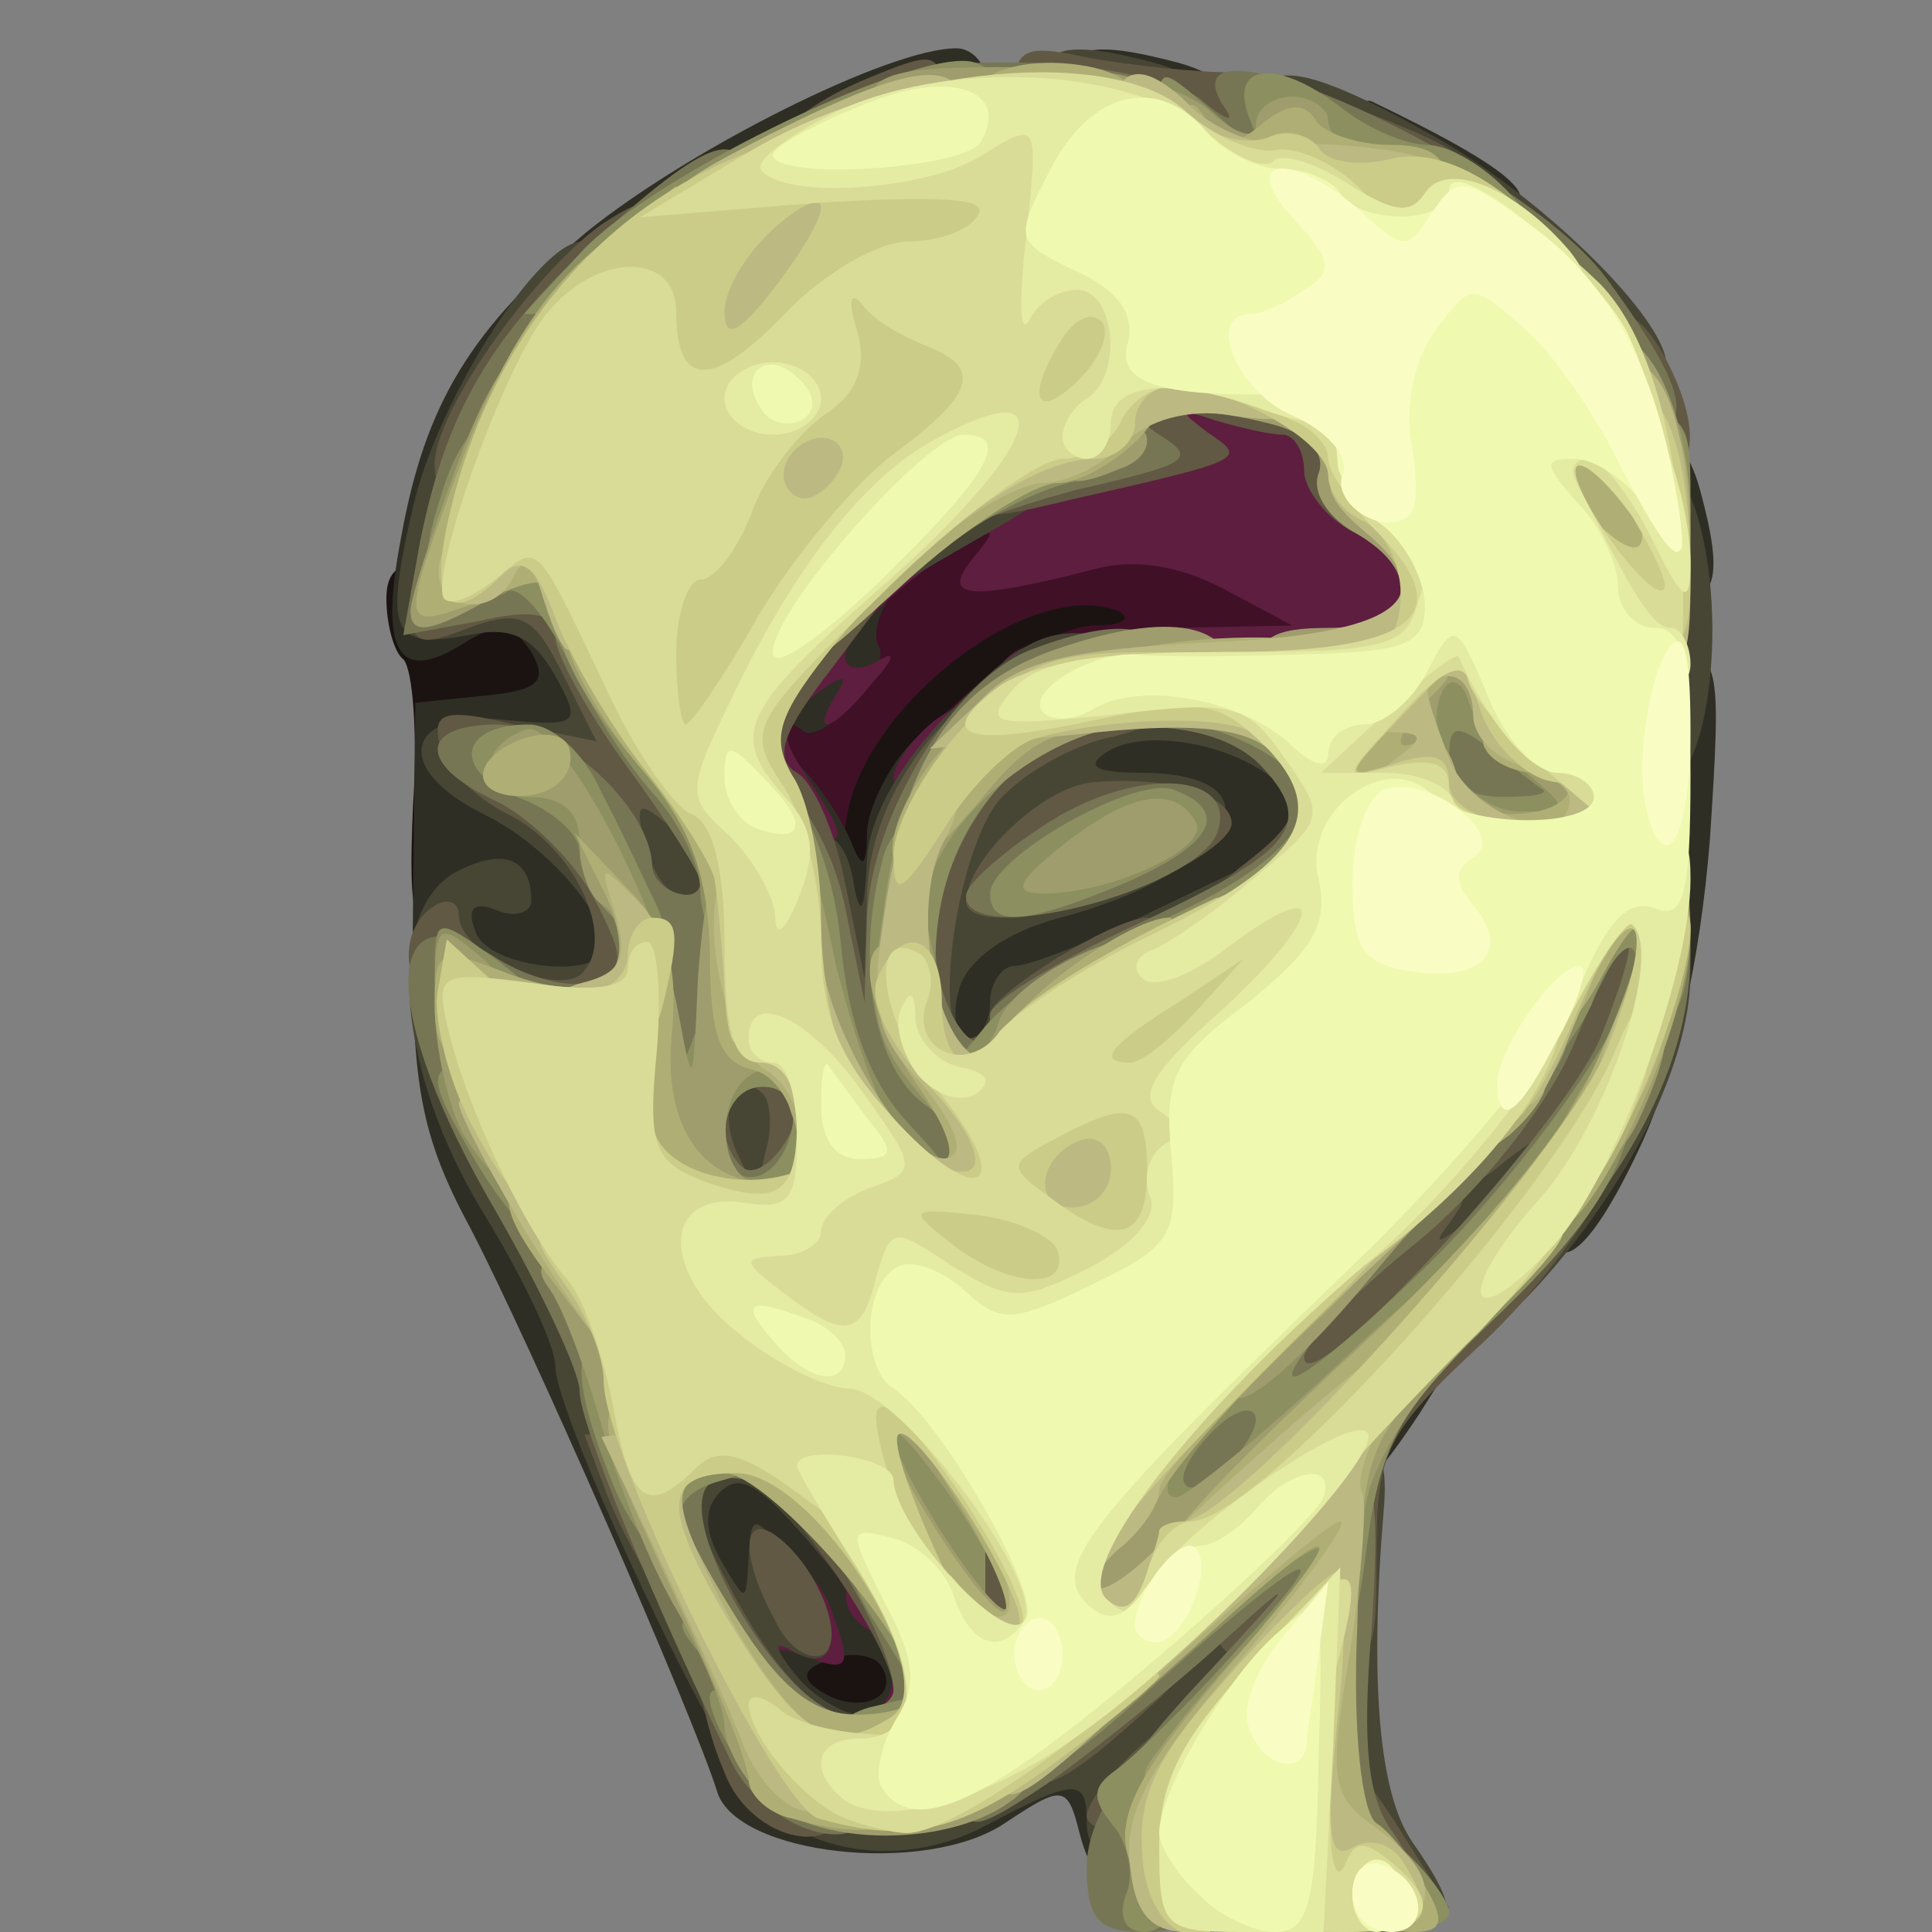<?xml version="1.0" encoding="utf-8"?>
<!DOCTYPE svg PUBLIC "-//W3C//DTD SVG 1.0//EN" "http://www.w3.org/TR/2001/REC-SVG-20010904/DTD/svg10.dtd">
<svg version="1.0" xmlns="http://www.w3.org/2000/svg" width="40px" height="40px" viewBox="0 0 40 40" preserveAspectRatio="xMidYMid meet">
 <rect x="0" y="0" width="40" height="40" fill="#808080" stroke="none"/>
 <g fill="#1a1312">
  <path d="M15.65 36.70 c-0.35 -0.15 -0.65 -0.85 -0.65 -1.50 0 -0.70 -0.30 -1.20 -0.70 -1.20 -0.85 0 -1.30 -1.10 -1.30 -3.05 0 -1.35 0.15 -1.45 1.75 -1.45 0.95 0 1.75 0.25 1.75 0.50 0 0.30 0.45 0.50 1 0.50 0.65 0 1 0.35 1 0.95 0 0.50 0.35 1.10 0.80 1.25 0.55 0.20 0.70 0.85 0.60 2.15 -0.15 1.80 -0.25 1.90 -1.90 2 -0.95 0.05 -2.05 0 -2.35 -0.15z"/>
  <path d="M18.50 21 c0 -1.25 -0.20 -1.50 -1.25 -1.50 -1.15 0 -1.25 -0.15 -1.25 -2.35 0 -1.35 0.35 -2.85 0.75 -3.35 0.40 -0.55 0.75 -1.60 0.75 -2.40 0 -1.25 0.15 -1.40 1.75 -1.40 0.95 0 1.75 0.25 1.75 0.50 0 0.30 0.90 0.50 2 0.50 1.95 0 2 0.05 2 1.75 0 1.60 0.10 1.75 1.55 1.75 1.50 0 1.50 0.05 1.35 2.40 -0.15 2.35 -0.15 2.35 -2 2.50 -1.25 0.10 -1.90 0.40 -1.90 0.90 0 0.40 -0.45 0.70 -1 0.70 -0.55 0 -1 0.35 -1 0.75 0 0.50 -0.55 0.75 -1.75 0.75 -1.60 0 -1.75 -0.10 -1.75 -1.50z m2 -3 c0 -0.25 0.80 -0.50 1.75 -0.50 1.20 0 1.75 -0.25 1.75 -0.70 0 -0.40 0.15 -1.05 0.30 -1.50 0.50 -1.35 -1.10 -0.95 -3.05 0.75 -1.75 1.55 -2.20 2.45 -1.25 2.45 0.30 0 0.50 -0.20 0.50 -0.50z"/>
  <path d="M10.50 20.80 c0 -0.40 -0.45 -0.90 -1.05 -1.05 -0.90 -0.30 -1 -0.70 -0.90 -3.05 0.10 -1.45 0 -2.85 -0.20 -3.05 -0.20 -0.15 -0.35 -0.75 -0.35 -1.25 0 -0.75 0.40 -0.90 2.20 -0.90 2.35 0 2.80 0.45 2.80 3 0 1.20 -0.25 1.45 -1.35 1.65 l-1.40 0.20 1.40 0.10 c0.85 0 1.35 0.35 1.35 0.80 0 0.40 0.25 0.75 0.50 0.75 0.30 0 0.50 0.80 0.50 1.75 0 1.65 -0.10 1.75 -1.75 1.75 -1.20 0 -1.75 -0.25 -1.75 -0.70z"/>
 </g>
 <g fill="#3f1026">
  <path d="M15.10 17.40 c-1.25 -1.25 -0.70 -3.60 1.45 -5.85 l2.10 -2.15 3.30 0.30 c4.95 0.50 6.05 1.05 6.05 3.10 l0 1.70 -3.10 0 c-3.50 0 -3.80 0.15 -5.05 2.15 -1 1.55 -1.85 1.75 -1.85 0.40 0 -1.20 3.20 -4.05 4.65 -4.10 0.60 0 0.80 -0.15 0.50 -0.30 -1.95 -0.75 -5.65 2.30 -5.65 4.65 0 0.85 -1.55 0.95 -2.40 0.10z"/>
 </g>
 <g fill="#2f2e24">
  <path d="M22.35 37.95 c-0.25 -1 -0.35 -1 -1.55 -0.20 -1.65 1.10 -5.55 0.65 -5.95 -0.65 -0.50 -1.60 -3.90 -9.35 -5.10 -11.65 -1.05 -1.95 -1.25 -3 -1.20 -6.60 l0.05 -4.30 1.45 -0.15 c1.10 -0.10 1.30 -0.30 0.95 -0.90 -0.40 -0.60 -0.65 -0.65 -1.45 -0.15 -1.30 0.80 -1.70 0.15 -1.25 -2.20 0.50 -2.80 1.45 -4.35 3.85 -6.35 2.10 -1.70 6.25 -3.80 7.65 -3.80 0.40 0 0.70 0.45 0.70 1 0 0.70 -0.35 1 -1.05 1 -0.55 0 -1.35 0.35 -1.80 0.75 -0.40 0.45 -1.40 0.95 -2.20 1.10 -0.80 0.15 -1.45 0.60 -1.45 0.95 0 0.40 -0.50 0.70 -1.25 0.70 -1 0 -1.25 0.25 -1.25 1.25 0 0.70 -0.20 1.25 -0.45 1.25 -0.25 0 -0.55 0.55 -0.65 1.25 -0.20 1.05 -0.05 1.30 1.05 1.60 1.65 0.40 2.05 1 2.05 3.05 0 1.25 0.20 1.60 0.95 1.60 1 0 1.55 -1.25 1.55 -3.60 0 -1.25 0.20 -1.40 1.55 -1.40 1.30 0 1.50 0.10 0.95 0.75 -0.30 0.40 -0.45 0.90 -0.30 1.15 0.25 0.45 -1.15 2 -1.55 1.75 -0.65 -0.50 -0.65 0 -0.05 0.75 0.45 0.45 0.90 1.20 1.05 1.60 0.20 0.50 0.30 0.45 0.30 -0.30 0.05 -0.55 0.50 -1.45 1.05 -1.95 1 -0.90 1 -0.85 1 0.65 0 0.90 0.25 1.60 0.50 1.60 0.30 0 0.50 -0.80 0.50 -1.75 0 -1.45 0.20 -1.80 1.25 -2.05 1.60 -0.40 4.70 0.20 5.55 1.05 0.95 0.95 0.90 3.75 -0.05 3.75 -0.40 0 -0.75 0.30 -0.75 0.65 0 0.35 -1.10 1.05 -2.50 1.60 -1.35 0.55 -2.50 1.25 -2.50 1.60 0 0.40 -0.70 0.65 -2 0.65 -1.80 0 -2 -0.10 -2 -1.25 0 -0.90 -0.25 -1.25 -1 -1.25 -0.70 0 -1 -0.35 -1.05 -1.10 -0.05 -0.85 -0.10 -0.95 -0.30 -0.25 -0.10 0.45 -0.50 0.85 -0.90 0.85 -0.35 0 -0.75 0.35 -0.95 0.75 -0.15 0.45 -0.90 0.75 -1.80 0.75 -0.80 0 -1.50 0.10 -1.50 0.25 0 0.15 0.55 1.15 1.25 2.25 0.70 1.10 1.25 2.30 1.25 2.70 0 1.55 0.65 2.30 2 2.30 1.75 0 3 0.45 3 1.05 0 0.30 0.45 0.95 1 1.55 0.55 0.60 1 1.80 1 2.65 0 1.50 0.05 1.50 2 1.35 2 -0.20 2 -0.20 2 1.60 0 2 -1.20 2.55 -1.65 0.75z m-4.10 -3.45 c-0.15 -0.25 -0.65 -0.30 -1.05 -0.15 -0.60 0.20 -0.65 0.40 -0.15 0.70 0.75 0.45 1.60 0.10 1.20 -0.55z"/>
  <path d="M27.50 29.25 c0 -1.60 0.10 -1.75 1.50 -1.75 l1.50 0 -1.10 1.75 c-1.45 2.20 -1.90 2.20 -1.90 0z"/>
  <path d="M32 24.75 c0 -0.70 -0.20 -1.25 -0.50 -1.25 -0.25 0 -0.50 -0.80 -0.50 -1.75 0 -1.55 0.15 -1.75 1.25 -1.75 1.20 0 1.25 -0.10 1.25 -3.25 0 -3 0.10 -3.25 1.05 -3.25 1.05 0 1.10 0.15 0.85 3.90 -0.20 2.50 -0.70 4.70 -1.40 6.25 -1.20 2.60 -2 3 -2 1.10z"/>
  <path d="M14 23.25 c0 -2.25 0 -2.25 1.75 -2.25 1.75 0 1.75 0 1.75 2.25 0 2.25 0 2.25 -1.75 2.25 -1.75 0 -1.75 0 -1.75 -2.25z"/>
  <path d="M33.50 10.75 c0 -2 1.20 -2.45 1.70 -0.60 0.50 1.85 0.35 2.35 -0.70 2.35 -0.80 0 -1 -0.35 -1 -1.75z"/>
  <path d="M28 3.20 c0 -0.70 0.15 -1.20 0.40 -1.10 3.65 1.75 4 2.40 1.35 2.40 -1.55 0 -1.75 -0.15 -1.75 -1.30z"/>
  <path d="M22 2 c0 -1.05 0.50 -1.20 2.40 -0.70 1.80 0.50 1.35 1.70 -0.65 1.70 -1.40 0 -1.75 -0.20 -1.75 -1z"/>
 </g>
 <g fill="#5e1e3f">
  <path d="M15.50 34.25 c0 -1.85 1.10 -2.45 1.70 -0.95 0.45 1.20 0.40 1.35 -0.50 1 -0.70 -0.25 -0.75 -0.20 -0.20 0.45 0.35 0.40 0.95 0.75 1.30 0.75 0.80 0 0.95 -1.30 0.20 -1.75 -0.75 -0.45 -0.60 -1.25 0.25 -1.25 0.50 0 0.75 0.55 0.75 1.75 0 1.65 -0.10 1.75 -1.75 1.75 -1.65 0 -1.75 -0.10 -1.75 -1.75z"/>
  <path d="M14.50 16 c0 -1.55 1.70 -4 2.85 -4 0.35 0 0.65 -0.30 0.65 -0.70 0 -1.05 2.40 -2.80 3.80 -2.80 0.75 0 1.20 -0.30 1.20 -0.75 0 -0.50 0.50 -0.75 1.65 -0.75 2.35 0 3.85 0.50 3.85 1.30 0 0.35 0.45 0.90 1 1.20 0.80 0.40 1 1.05 1 2.80 l0 2.30 -3.10 -0.30 c-1.75 -0.15 -4.05 -0.30 -5.15 -0.30 -1.50 0 -1.80 -0.10 -1.25 -0.50 0.40 -0.25 1.90 -0.50 3.25 -0.50 l2.50 -0.05 -1.40 -0.75 c-0.95 -0.50 -1.90 -0.65 -2.75 -0.40 -2.55 0.65 -3.15 0.60 -2.45 -0.25 0.50 -0.60 0.45 -0.65 -0.15 -0.30 -1.25 0.70 -2.50 1.90 -2.50 2.35 0 0.25 0.30 0.30 0.65 0.10 0.40 -0.25 0.40 -0.10 -0.10 0.45 -0.80 1 -1.30 1.15 -0.75 0.25 0.30 -0.45 0.15 -0.45 -0.45 0 -0.75 0.65 -0.75 0.80 0 1.90 0.75 1.20 0.75 1.20 -0.80 1.20 -1.40 0 -1.55 -0.15 -1.55 -1.50z"/>
  <path d="M18.50 16.10 c0 -0.25 0.35 -0.75 0.75 -1.10 0.40 -0.35 0.75 -0.40 0.75 -0.10 0 0.25 -0.35 0.75 -0.75 1.10 -0.40 0.35 -0.75 0.40 -0.75 0.10z"/>
 </g>
 <g fill="#474635">
  <path d="M27.50 39.25 c0 -0.40 -0.20 -0.75 -0.50 -0.75 -0.25 0 -0.50 -0.50 -0.50 -1.10 l0 -1.05 -1.15 1.05 c-1.35 1.25 -2.85 1.45 -2.85 0.35 0 -0.95 -0.20 -0.95 -2.10 0.05 -1.60 0.85 -3.55 0.65 -4.65 -0.50 -0.90 -0.85 -4.25 -8 -4.25 -9 0 -0.45 -0.70 -1.90 -1.50 -3.20 -1.80 -2.95 -2.05 -6.25 -0.55 -7.05 0.95 -0.50 1.55 -0.30 1.55 0.60 0 0.25 -0.35 0.35 -0.70 0.20 -0.50 -0.20 -0.65 -0.05 -0.45 0.45 0.25 0.75 2.65 1 2.65 0.30 0 -0.75 -1.25 -2.15 -2.50 -2.75 -1.90 -0.95 -1.60 -2.15 0.40 -1.95 1.60 0.15 1.65 0.10 1.10 -0.90 -0.45 -0.80 -0.90 -1.05 -1.80 -0.85 -1.60 0.30 -1.75 -0.05 -1.15 -2.65 0.50 -2.20 2.60 -5.50 3.50 -5.50 0.70 0 0.55 2.90 -0.25 3.35 -0.35 0.20 -0.80 0.90 -1 1.50 -0.30 0.85 -0.10 1.10 0.80 1.25 0.75 0.10 1.20 0.55 1.30 1.30 0.10 0.60 0.40 1.10 0.65 1.10 0.25 0 0.45 0.30 0.45 0.65 0 0.35 0.45 0.90 1 1.25 0.55 0.35 1 0.95 1 1.40 0 0.50 0.30 0.70 0.70 0.55 0.50 -0.20 0.80 0.10 0.95 0.80 0.15 0.90 0.25 0.80 0.30 -0.35 0.05 -0.90 0.70 -2.05 1.80 -3.15 1.50 -1.50 2 -1.70 3.30 -1.45 0.90 0.15 2.10 0.30 2.75 0.30 1 0 1.20 0.25 1.20 1.55 0 1.20 -0.15 1.45 -0.60 1.10 -1 -0.80 -2.70 -1.05 -3.45 -0.60 -0.50 0.30 -0.30 0.45 0.65 0.45 3.05 0 1.95 2.05 -1.65 3 -1.15 0.30 -1.95 0.90 -2.10 1.50 -0.15 0.55 -0.05 1 0.20 1 0.25 0 0.45 -0.35 0.45 -0.75 0 -0.40 0.25 -0.75 0.50 -0.75 0.30 0 1.60 -0.50 2.90 -1.15 l2.40 -1.15 -0.20 1.40 c-0.20 1.20 -0.45 1.40 -1.90 1.40 -1.10 0 -1.70 0.25 -1.70 0.70 0 0.40 -0.35 0.80 -0.75 1 -0.40 0.15 -0.75 0.85 -0.75 1.55 0 1.10 -0.20 1.25 -1.75 1.25 -0.95 0 -1.75 0.25 -1.75 0.55 0 0.30 -0.80 0.45 -1.85 0.35 -1.80 -0.15 -1.90 -0.25 -2.05 -2 -0.15 -1.65 -0.35 -1.90 -1.35 -1.90 l-1.25 0 0.90 1.90 c0.45 1 1 1.95 1.15 2.10 0.20 0.15 0.45 0.80 0.50 1.50 0.20 1.20 0.40 1.25 3.75 1.40 3.25 0.15 3.55 0.25 4.35 1.55 0.45 0.80 0.85 1.85 0.85 2.30 0 0.75 0.15 0.75 0.75 0.25 0.55 -0.45 0.65 -0.75 0.25 -1 -0.30 -0.20 -0.50 -1.10 -0.40 -2.05 0.10 -1.45 0.35 -1.70 1.55 -1.85 1.05 -0.15 1.35 -0.45 1.35 -1.40 0 -0.85 0.25 -1.20 1 -1.20 0.55 0 1 -0.25 1 -0.55 0 -0.30 0.80 -1.45 1.75 -2.60 0.95 -1.10 1.75 -2.35 1.75 -2.70 0 -0.40 0.65 -0.65 1.75 -0.65 1.50 0 1.75 0.15 1.75 1.15 0 3.40 -4.30 8.80 -7.05 8.90 -1.10 0.05 -1.10 0.10 -0.20 0.35 0.75 0.25 1 0.75 0.90 1.85 -0.30 3.60 -0.10 5.90 0.60 6.90 1.05 1.50 0.95 1.85 -0.50 1.85 -0.80 0 -1.25 -0.30 -1.25 -0.75z m-7.70 -3.50 c0.60 -0.60 0.60 -0.75 0.10 -0.75 -0.35 0 -1.20 -0.70 -1.90 -1.55 -2.15 -2.70 -2.60 -3.05 -3.10 -2.55 -0.35 0.35 -0.30 0.85 0.05 1.45 0.50 0.85 0.50 0.85 0.55 -0.10 0.05 -0.95 0.10 -0.95 1 0.20 1 1.20 0.90 2.35 -0.15 1.70 -0.35 -0.20 -0.30 0 0.10 0.50 0.35 0.45 1 0.85 1.35 0.85 0.40 0 0.70 0.25 0.70 0.50 0 0.70 0.45 0.60 1.30 -0.25z m-3.80 -15.25 c0 -0.25 -0.55 -0.50 -1.25 -0.50 -0.70 0 -1.25 0.25 -1.25 0.50 0 0.30 0.55 0.50 1.25 0.50 0.70 0 1.25 -0.20 1.25 -0.50z"/>
  <path d="M29 16.25 c0 -1.70 0.05 -1.75 2 -1.75 1.95 0 2 0.05 2 1.75 0 1.70 -0.05 1.75 -2 1.75 -1.95 0 -2 -0.05 -2 -1.75z"/>
  <path d="M33.50 13 c0 -2.75 0.15 -3.50 0.75 -3.50 0.90 0 1.50 2.90 1.05 5.25 -0.20 1.05 -0.65 1.75 -1.05 1.75 -0.60 0 -0.75 -0.75 -0.75 -3.50z"/>
  <path d="M18 11 c0 -1.50 0.75 -2 3.05 -2 2.05 0 1.80 0.70 -0.80 2.15 l-2.25 1.30 0 -1.45z"/>
  <path d="M32 6.75 c0 -1 -0.25 -1.25 -1.25 -1.25 -0.75 0 -1.25 -0.30 -1.25 -0.70 0 -0.45 -0.60 -0.80 -1.60 -0.90 -1.25 -0.10 -1.70 -0.40 -1.80 -1.25 -0.20 -1.50 0.70 -1.45 3.55 0.15 2.25 1.25 4.85 3.80 4.85 4.75 0 0.25 -0.55 0.45 -1.25 0.45 -1 0 -1.25 -0.25 -1.25 -1.25z"/>
  <path d="M21.50 2 c0 -1.05 0.50 -1.20 2.40 -0.70 1.80 0.50 1.35 1.70 -0.65 1.70 -1.40 0 -1.75 -0.20 -1.75 -1z"/>
 </g>
 <g fill="#615943">
  <path d="M27 37.75 c0 -2.20 0.45 -2.20 1.90 0 l1.10 1.75 -1.50 0 c-1.40 0 -1.50 -0.15 -1.50 -1.75z"/>
  <path d="M15 36.70 c-0.30 -0.70 -0.50 -1.55 -0.50 -1.85 0 -0.35 -0.35 -1.10 -0.75 -1.70 -0.40 -0.55 -0.95 -1.60 -1.20 -2.25 l-0.45 -1.20 4.45 -0.05 c3.50 0 4.45 0.10 4.45 0.65 0 0.40 0.35 0.70 0.75 0.70 0.50 0 0.75 0.55 0.75 1.75 0 1.50 0.20 1.75 1.15 1.75 1.05 0.05 1.05 0.05 -0.30 1.25 -1.80 1.60 -2.35 1.55 -2.35 0 0 -0.70 -0.30 -1.25 -0.60 -1.25 -1 0.05 -2.90 1.80 -2.90 2.70 0 1.35 -1.95 0.95 -2.50 -0.50z m3.50 -1.70 c0 -0.95 -2.50 -4.50 -3.15 -4.50 -1.25 0 -1.25 0.55 0 2.80 0.80 1.40 1.60 2.20 2.20 2.20 0.50 0 0.95 -0.25 0.95 -0.50z"/>
  <path d="M16.05 33.55 c-0.70 -1.25 -0.70 -2.20 -0.05 -1.80 0.85 0.55 1.55 2.15 1.05 2.50 -0.30 0.15 -0.75 -0.15 -1 -0.70z"/>
  <path d="M22.50 37.60 c0 -0.25 0.45 -0.85 1 -1.35 1 -0.90 1 -0.85 1 0.40 0 1 -0.25 1.35 -1 1.35 -0.55 0 -1 -0.20 -1 -0.40z"/>
  <path d="M25.35 34.15 c-0.20 -0.15 -0.35 -0.95 -0.35 -1.75 0 -1.05 0.25 -1.40 1 -1.40 0.55 0 1 -0.20 1 -0.50 0 -0.25 -0.35 -0.50 -0.75 -0.50 -1.05 0 -1 -3.20 0.10 -4.50 0.55 -0.65 1.50 -1 2.55 -1 1.55 0 1.65 0.10 1.05 0.90 -0.35 0.45 -0.05 0.30 0.70 -0.35 1.45 -1.30 1.90 -2.10 0.50 -1 -0.75 0.65 -0.80 0.50 -0.50 -1.70 0.45 -3.40 1.10 -4.35 2.85 -4.35 1.30 0 1.50 0.20 1.50 1.45 0 2.40 -1.95 6.15 -4.30 8.35 -2 1.85 -2.20 2.25 -2.20 4.35 0 2.25 -0.05 2.35 -1.40 2.35 -0.80 0 -1.60 -0.15 -1.75 -0.35z"/>
  <path d="M14.50 23.35 c0 -1.60 -0.05 -1.60 -2 -1.45 -1.25 0.15 -2 0 -2 -0.35 0 -0.30 -0.45 -0.55 -1 -0.55 -1.05 0 -1.45 -1.65 -0.50 -2.25 0.25 -0.15 0.50 -0.10 0.50 0.20 0 0.80 2.05 1.70 2.55 1.20 0.75 -0.75 -0.20 -2.65 -1.55 -3.30 -0.70 -0.35 -1.30 -1 -1.40 -1.45 -0.15 -0.65 0.10 -0.75 1.55 -0.40 l1.70 0.35 -0.70 -1.40 c-0.60 -1.20 -0.85 -1.35 -1.95 -0.95 -1 0.40 -1.20 0.35 -1.20 -0.45 0 -1.05 0.95 -1.55 3 -1.55 1.15 0 1.50 0.25 1.75 1.50 0.40 1.75 0.80 1.90 1.65 0.50 0.40 -0.65 1.15 -1 2.15 -1 l1.55 0 -1.35 1.80 c-1.05 1.35 -1.25 1.90 -0.75 2.20 0.35 0.20 0.80 1.25 1 2.30 l0.40 1.95 0.05 -1.75 c0.10 -2.55 2.40 -5 4.75 -5 2.25 0 2.45 1.25 0.35 1.75 -0.80 0.15 -1.85 0.75 -2.35 1.30 -0.90 1.05 -1.45 4.95 -0.65 4.95 0.25 0 0.45 -0.20 0.45 -0.50 0 -0.40 2.55 -2 3.25 -2 0.15 0 0.25 0.55 0.25 1.20 0 1 -0.30 1.25 -2.25 1.50 -1.25 0.20 -2.25 0.60 -2.25 0.90 0 0.30 -0.30 0.25 -0.80 -0.10 -0.40 -0.40 -0.70 -0.45 -0.65 -0.20 0.05 0.25 0.05 0.95 0 1.60 -0.05 0.90 -0.35 1.10 -1.80 1.10 -1.65 0 -1.75 -0.10 -1.75 -1.65z m1.30 -0.70 c-0.55 -0.55 -0.95 0.30 -0.55 1.20 0.40 0.85 0.40 0.85 0.60 0 0.15 -0.50 0.10 -1.05 -0.05 -1.20z m0.20 -2.35 c0 -0.90 -1.45 -4.25 -1.50 -3.35 0 0.50 -0.15 0.55 -0.70 0.10 -0.60 -0.50 -0.65 -0.40 -0.45 0.40 0.15 0.60 0.45 1.05 0.70 1.05 0.25 0 0.45 0.55 0.45 1.25 0 0.80 0.30 1.25 0.75 1.25 0.40 0 0.75 -0.30 0.75 -0.70z"/>
  <path d="M24.50 19.20 c0 -0.15 0.55 -0.75 1.25 -1.30 1.10 -0.85 1.20 -1.15 0.65 -1.80 -0.55 -0.65 -0.50 -0.75 0.25 -0.45 0.50 0.20 1.05 0.35 1.15 0.35 0.10 0 0.20 0.80 0.20 1.75 0 1.65 -0.10 1.75 -1.75 1.75 -0.95 0 -1.75 -0.15 -1.75 -0.30z"/>
  <path d="M20 18.65 c0.05 -0.90 1.60 -2.35 2.60 -2.45 1.55 -0.15 2.90 0.25 2.90 0.85 0 0.30 -0.80 0.85 -1.75 1.25 -1.85 0.75 -3.75 0.95 -3.75 0.35z"/>
  <path d="M28.50 15.75 c0 -1.70 0.05 -1.75 2 -1.75 1.95 0 2 0.05 2 1.75 0 1.70 -0.05 1.75 -2 1.75 -1.95 0 -2 -0.05 -2 -1.75z"/>
  <path d="M27.90 10.95 c-0.50 -0.30 -0.90 -0.85 -0.90 -1.20 0 -0.40 -0.20 -0.75 -0.45 -0.75 -0.25 0 -0.90 -0.15 -1.40 -0.30 -0.75 -0.25 -0.75 -0.20 -0.15 0.25 0.80 0.55 0.90 0.55 -2.85 1.40 -2.05 0.50 -2.15 0.45 -2.15 -0.65 0 -0.85 0.30 -1.20 1 -1.20 0.60 0 1 -0.35 1 -0.80 0 -0.70 0.50 -0.80 3.25 -0.60 1.75 0.10 3.35 0.35 3.50 0.50 0.20 0.15 0.25 1.10 0.15 2.05 -0.15 1.55 -0.25 1.70 -1 1.30z"/>
  <path d="M9 9.60 c0 -1.05 2 -3.90 3.45 -4.95 1 -0.65 1.05 -0.60 1.05 0.85 0 1.15 -0.25 1.65 -0.95 1.85 -0.55 0.15 -1.05 0.85 -1.25 1.70 -0.30 1.65 -2.30 2.15 -2.30 0.55z"/>
  <path d="M33 8.25 c0 -1.95 0.70 -2.30 1.50 -0.80 0.80 1.55 0.60 2.55 -0.50 2.55 -0.80 0 -1 -0.35 -1 -1.75z"/>
  <path d="M27.50 3.25 c0 -1.20 0.05 -1.25 1.60 -0.60 2.30 0.95 2.40 1.85 0.20 1.85 -1.60 0 -1.80 -0.15 -1.80 -1.25z"/>
  <path d="M23.25 3.50 c-0.15 -0.25 -0.75 -0.50 -1.30 -0.50 -0.65 0 -0.95 -0.35 -0.95 -1.05 0 -0.95 0.20 -1.05 1.55 -0.75 0.85 0.15 2.20 0.30 3 0.30 1.20 0 1.45 0.20 1.45 1.25 0 1.10 -0.20 1.25 -1.70 1.25 -0.95 0 -1.90 -0.20 -2.05 -0.50z"/>
  <path d="M16.10 2.90 c0.15 -0.35 0.95 -0.90 1.80 -1.25 1.55 -0.65 1.60 -0.60 1.60 0.60 0 1.10 -0.20 1.25 -1.80 1.25 -1.15 0 -1.70 -0.20 -1.60 -0.60z"/>
 </g>
 <g fill="#777654">
  <path d="M22.50 38.65 c0 -0.95 0.75 -2.15 2.40 -3.90 2 -2.15 2.05 -2.25 0.35 -0.70 -1.10 1 -2.75 2.30 -3.60 2.90 -1.35 0.90 -1.65 1 -1.65 0.35 0 -0.45 -0.45 -0.80 -1 -0.80 -0.60 0 -1 0.35 -1 0.80 0 1.25 -2.10 0.65 -2.85 -0.80 -1.60 -3.30 -3.15 -7 -3.15 -7.70 0 -0.40 -0.80 -2.10 -1.75 -3.75 -2.40 -4.10 -2.40 -6.80 0.05 -5.20 0.65 0.40 1.55 0.65 1.95 0.45 0.70 -0.25 0.70 -0.45 0.05 -1.70 -0.40 -0.75 -1.30 -1.65 -2 -2 -1.65 -0.75 -1.65 -1.60 0 -1.60 1.30 0 3.15 1.70 3.20 2.90 0 0.55 1 0.90 1 0.35 0 -0.15 -0.65 -1.20 -1.50 -2.35 -0.80 -1.10 -1.50 -2.35 -1.50 -2.70 0 -0.50 -0.45 -0.60 -1.55 -0.35 l-1.60 0.30 0.35 -1.95 c0.55 -2.70 1.45 -4.25 3.75 -6.35 2.40 -2.15 3.05 -2.30 3.05 -0.60 0 1.10 -0.20 1.25 -1.75 1.25 -1.60 0 -1.75 0.10 -1.75 1.55 0 0.85 -0.25 1.95 -0.50 2.50 -0.40 0.75 -0.35 0.95 0.25 0.95 0.45 0 0.75 0.45 0.75 1.25 0 0.80 0.30 1.25 0.75 1.25 0.40 0 0.75 0.25 0.75 0.55 0 0.30 0.70 1.20 1.55 1.95 1 0.85 1.70 2.05 1.95 3.30 l0.40 1.95 0.05 -1.70 c0.05 -2.10 1.80 -5 3.40 -5.60 1.70 -0.65 2.65 -0.55 2.65 0.20 0 0.40 0.80 0.60 2.25 0.60 1.25 0 2.25 -0.15 2.25 -0.35 0 -0.25 0.80 -0.40 1.75 -0.40 0.95 0 1.75 0.25 1.75 0.50 0 0.30 0.35 0.50 0.75 0.50 0.50 0 0.75 0.55 0.75 1.75 l0 1.75 -2.50 0 c-1.35 0 -2.50 0.25 -2.50 0.50 0 0.30 -0.45 0.50 -1 0.50 -0.55 0 -1 0.35 -1 0.75 0 0.50 -0.70 0.85 -2 1.05 -1.20 0.20 -2 0.60 -2 1 0 0.40 -0.20 0.70 -0.50 0.70 -0.25 0 -0.50 0.65 -0.50 1.45 0 1.40 0 1.40 -4.05 1.75 l-4.05 0.40 0.30 1.50 c0.15 0.85 0.30 1.70 0.30 1.95 0 0.25 0.45 0.45 0.95 0.45 0.55 0 1.15 0.25 1.30 0.50 0.50 0.75 1.75 0.60 1.75 -0.25 0 -0.50 0.55 -0.75 1.75 -0.75 1.20 0 1.75 0.25 1.75 0.75 0 0.40 0.35 0.75 0.75 0.75 0.40 0 0.75 -0.40 0.75 -0.85 0 -0.90 2.05 -3.65 2.70 -3.65 0.50 0 1.80 -1.35 1.80 -1.80 0 -0.65 2.65 -3.20 3.30 -3.20 0.30 0 0.70 -0.65 0.90 -1.50 0.25 -1.25 0.50 -1.50 1.80 -1.50 1.25 0 1.50 0.20 1.50 1.20 0 2.95 -2 6 -6.45 9.75 -0.65 0.60 -0.90 1.05 -0.55 1.05 0.50 0 0.55 0.80 0.40 3.20 -0.20 2.35 -0.10 3.55 0.45 4.25 0.65 1 0.60 1.05 -0.80 1.05 -1.40 0 -1.55 -0.15 -1.55 -1.55 0 -1.95 -0.85 -1.45 -1.30 0.80 -0.25 1.40 -0.55 1.75 -1.50 1.75 -0.95 0 -1.20 -0.25 -1.20 -1.35z m-4 -3.65 c0 -0.85 -1.35 -3.25 -2.20 -3.95 -0.45 -0.35 -1.10 -0.55 -1.50 -0.40 -1.10 0.45 1.40 4.85 2.75 4.85 0.50 0 0.95 -0.25 0.95 -0.50z m3 -0.80 c0 -0.45 -0.55 -1.45 -1.25 -2.30 -1.35 -1.55 -1.70 -1.30 -0.50 0.30 0.40 0.55 0.75 1.40 0.75 1.90 0 0.50 0.25 0.90 0.50 0.90 0.30 0 0.50 -0.35 0.50 -0.80z m11.65 -12.75 c1.05 -2.65 0.55 -2.50 -0.60 0.25 -0.55 1.25 -1.90 2.95 -3.25 4.05 -1.25 1 -2.30 2.10 -2.30 2.35 0 1.05 5.40 -4.80 6.15 -6.65z m-20.10 2.15 c-0.30 -0.10 -0.55 -0.50 -0.55 -0.90 0 -0.40 -0.35 -0.70 -0.75 -0.70 -0.40 0 -0.75 0.25 -0.75 0.50 0 0.30 0.20 0.50 0.40 0.50 0.25 0 0.75 0.60 1.10 1.40 0.60 1.20 0.70 1.25 0.90 0.35 0.10 -0.50 -0.05 -1.05 -0.35 -1.15z m3.45 -0.70 c0 -0.25 -0.35 -0.40 -0.75 -0.40 -0.75 0 -1 1.05 -0.40 1.65 0.35 0.35 1.15 -0.55 1.15 -1.25z m4 -1.90 c0 -0.25 1.30 -1.05 2.90 -1.80 3.35 -1.55 3.85 -2.10 2.75 -3.30 -0.80 -0.90 -2.70 -1.10 -4.30 -0.50 -1.45 0.60 -2.70 2.95 -2.45 4.60 0.20 1.35 1.10 2.20 1.10 1z"/>
  <path d="M20 18.55 c0 -0.25 0.80 -0.95 1.75 -1.55 1.85 -1.15 3.90 -1 3.45 0.25 -0.50 1.20 -5.20 2.40 -5.20 1.30z"/>
  <path d="M19.50 9.80 c0 -1.05 0.25 -1.30 1.20 -1.30 0.70 0 1.40 -0.20 1.55 -0.50 0.15 -0.25 1.10 -0.50 2.05 -0.50 0.95 0 1.70 0.25 1.70 0.50 0 0.30 -0.60 0.50 -1.35 0.50 -1.05 0 -1.20 0.15 -0.65 0.50 0.80 0.50 0.65 0.60 -1.75 1.15 -0.55 0.15 -1.40 0.40 -1.85 0.60 -0.75 0.30 -0.90 0.10 -0.90 -0.95z"/>
  <path d="M32.50 8.45 c0 -0.30 -0.55 -1 -1.25 -1.55 -0.70 -0.55 -1.25 -1.30 -1.25 -1.70 0 -0.50 -0.75 -0.70 -2.95 -0.70 -2.15 0 -3 -0.20 -3.25 -0.75 -0.20 -0.55 -1 -0.75 -2.80 -0.75 -2.20 0 -2.55 -0.15 -2.40 -0.85 0.15 -0.75 0.70 -0.90 2.80 -0.85 1.45 0.05 3 0.40 3.45 0.75 0.60 0.50 0.75 0.50 0.45 0.10 -1.25 -2.15 6.20 1.25 7.95 3.60 1.80 2.45 1.90 3.25 0.50 3.25 -0.70 0 -1.25 -0.25 -1.25 -0.55z"/>
 </g>
 <g fill="#8c8f60">
  <path d="M23.30 39.25 c0.20 -0.40 0.05 -1.10 -0.25 -1.45 -0.45 -0.55 -0.45 -0.80 0.05 -1.15 0.35 -0.25 1.55 -1.40 2.65 -2.65 2.20 -2.40 1.25 -1.90 -2.20 1.20 -1.55 1.40 -2.30 1.80 -2.45 1.30 -0.15 -0.35 0.20 -1 0.70 -1.40 0.65 -0.50 0.75 -0.80 0.35 -0.95 -0.70 -0.25 -0.90 -3.65 -0.25 -3.65 0.20 0 0.60 -0.65 0.90 -1.40 0.45 -1.10 1.10 -1.60 2.90 -2.15 1.50 -0.45 2.30 -0.95 2.30 -1.45 0 -0.45 0.55 -1.35 1.25 -2 0.70 -0.65 1.25 -1.60 1.25 -2.10 0 -0.50 0.35 -0.90 0.75 -0.90 0.40 0 0.75 -0.45 0.75 -1 0 -0.80 -0.35 -1 -1.50 -1 -1.15 0 -1.50 -0.20 -1.50 -1 0 -0.55 -0.20 -1 -0.50 -1 -0.25 0 -0.50 -0.75 -0.50 -1.70 0 -1.80 0.60 -2.30 2.80 -2.30 0.95 0 1.20 0.25 1.20 1.25 0 0.90 0.25 1.25 1 1.25 0.75 0 1 0.35 1 1.25 0 0.70 0.25 1.25 0.50 1.25 0.30 0 0.50 0.80 0.50 1.75 0 0.95 -0.20 1.75 -0.45 1.75 -0.25 0 -0.55 0.85 -0.70 1.90 -0.25 1.40 -0.95 2.50 -2.75 4.25 -2.10 2 -2.50 2.65 -2.80 4.85 -0.25 2.05 -0.50 2.50 -1.30 2.50 -0.80 0 -1 0.35 -1 1.50 0 0.85 -0.20 1.50 -0.50 1.50 -0.25 0 -0.60 0.55 -0.80 1.25 -0.15 0.70 -0.60 1.25 -1 1.25 -0.40 0 -0.55 -0.30 -0.40 -0.75z m2.70 -9.85 c0 -0.30 -0.35 -0.25 -0.75 0.10 -0.40 0.35 -0.75 0.85 -0.75 1.10 0 0.30 0.35 0.25 0.75 -0.10 0.40 -0.35 0.75 -0.85 0.75 -1.10z m3.85 -3.50 c2.50 -2.60 4.50 -5.75 3.95 -6.25 -0.15 -0.15 -0.55 0.35 -0.85 1.15 -0.35 0.80 -2 2.85 -3.65 4.60 -1.65 1.70 -2.80 3.10 -2.50 3.10 0.25 0 1.65 -1.20 3.05 -2.60z m2.10 -9.55 c-0.10 -0.05 -0.60 -0.45 -1.05 -0.80 -0.75 -0.60 -0.90 -0.55 -0.90 0.15 0 0.50 0.40 0.80 1.10 0.80 0.60 0 0.95 -0.05 0.85 -0.15z"/>
  <path d="M28 38.65 c0 -1.25 0 -1.30 1 -0.40 0.55 0.50 1 1.10 1 1.35 0 0.20 -0.45 0.40 -1 0.40 -0.75 0 -1 -0.35 -1 -1.35z"/>
  <path d="M15 36 c-0.30 -0.55 -0.40 -1 -0.20 -1 0.15 0 0.05 -0.35 -0.30 -0.75 -0.50 -0.60 -0.50 -0.75 0 -0.75 0.85 0 1.95 1.50 2 2.65 0 1.15 -0.85 1.10 -1.50 -0.15z"/>
  <path d="M17 36.30 c0 -0.35 0.45 -0.80 1 -0.95 l1.05 -0.25 -1.05 -1.70 c-0.55 -0.90 -1 -2.50 -1 -3.50 0 -1.85 0.05 -1.90 1.70 -1.90 l1.70 0 0 4.50 0 4.50 -1.70 0 c-1.10 0 -1.70 -0.25 -1.70 -0.70z"/>
  <path d="M12.70 30.75 c-0.95 -2.35 -0.90 -3.25 0.30 -3.25 0.55 0 1 0.35 1 0.75 0 0.40 0.45 0.75 1 0.75 1.35 0 1.30 1.30 -0.05 1.65 -0.75 0.20 -1 0.55 -0.80 1.05 0.65 1.65 -0.75 0.75 -1.45 -0.95z"/>
  <path d="M14.50 25 c0 -0.65 -0.35 -1 -1 -1 -0.80 0 -1 -0.35 -1 -1.75 0 -1.20 0.25 -1.75 0.75 -1.75 0.40 0 0.75 0.40 0.80 0.90 0 0.65 0.10 0.70 0.30 0.10 0.15 -0.40 0.55 -0.95 0.85 -1.15 0.40 -0.30 0.35 -0.50 -0.05 -0.70 -0.35 -0.10 -0.65 -0.65 -0.65 -1.20 0 -0.55 -0.45 -1.45 -1 -2.05 -0.50 -0.55 -1.30 -1.80 -1.75 -2.75 -0.45 -0.90 -1 -1.55 -1.25 -1.40 -0.20 0.15 -0.75 0.15 -1.15 -0.05 -0.60 -0.20 -0.65 -0.60 -0.20 -2 0.55 -1.85 1.85 -2.35 1.85 -0.70 0 0.65 0.35 1 1 1 0.75 0 1 0.35 1 1.30 0 1.50 0.80 3.20 1.55 3.20 1.30 0 2.60 2.05 2.85 4.45 0.15 1.70 0.60 2.95 1.40 3.80 1.10 1.20 1.10 1.25 0.20 1.25 -0.55 0 -1 0.35 -1 0.75 0 0.50 -0.55 0.75 -1.75 0.75 -1.40 0 -1.75 -0.20 -1.75 -1z m1.90 -1.65 c0.10 -0.50 -0.15 -0.85 -0.60 -0.85 -0.50 0 -0.80 0.45 -0.80 1.05 0 1.20 1.15 1.05 1.40 -0.20z"/>
  <path d="M9.85 24.05 c-1.10 -1.90 -1.10 -2.05 0.40 -2.05 1.10 0 1.25 0.20 1.25 1.75 0 2.15 -0.50 2.20 -1.65 0.30z"/>
  <path d="M18.85 22.60 c-0.85 -0.95 -1.10 -2.95 -0.55 -4.90 0.30 -1.10 3.50 -3.20 4.90 -3.20 0.45 0 0.80 -0.20 0.80 -0.50 0 -0.25 0.80 -0.50 1.75 -0.50 l1.75 0 0 3.25 0 3.25 -1.60 0 c-3 0 -3.90 0.50 -3.90 2.05 0 1.20 -0.20 1.45 -1.15 1.45 -0.65 0 -1.55 -0.40 -2 -0.90z m4.15 -3.10 c3.90 -1.55 4.95 -2.95 3.05 -4 -3.45 -1.85 -7.05 0.85 -6.65 5 0.20 1.70 0.20 1.75 1 0.75 0.50 -0.60 1.65 -1.35 2.60 -1.75z"/>
  <path d="M20.50 18.50 c0 -0.75 3 -2.45 3.80 -2.15 1.20 0.45 0.80 1.15 -1.05 1.95 -2.05 0.85 -2.75 0.90 -2.75 0.20z"/>
  <path d="M9 20.25 c0 -1.30 0 -1.30 1.25 -0.40 1.55 1.15 1.55 1.65 0 1.65 -1 0 -1.25 -0.25 -1.25 -1.25z"/>
  <path d="M12.60 18.90 c-0.35 -0.35 -0.60 -0.90 -0.60 -1.25 0 -0.40 -0.60 -0.90 -1.30 -1.15 -1.35 -0.55 -1.20 -1.50 0.25 -1.50 0.50 0 1.15 0.60 1.50 1.40 0.40 0.75 0.85 1.75 1.10 2.25 0.50 1 -0.05 1.15 -0.95 0.25z"/>
  <path d="M18.50 10.55 c0 -1.40 0.15 -1.55 1.50 -1.55 0.85 0 1.50 -0.20 1.50 -0.50 0 -0.25 0.85 -0.50 1.90 -0.45 1.25 0 1.55 0.15 0.95 0.40 -0.50 0.20 -0.90 0.55 -0.85 0.80 0 0.30 -0.45 0.60 -1.10 0.70 -0.60 0.05 -1.75 0.60 -2.50 1.15 l-1.40 0.95 0 -1.50z"/>
  <path d="M31.50 10.25 c0 -1.65 0.10 -1.75 1.75 -1.75 1.65 0 1.75 0.10 1.75 1.75 0 1.65 -0.10 1.75 -1.75 1.75 -1.65 0 -1.75 -0.10 -1.75 -1.75z"/>
  <path d="M12.05 5.20 c1.50 -1.60 7.10 -4.30 8.15 -3.90 1.25 0.50 0.95 1.70 -0.45 1.70 -0.70 0 -1.25 0.20 -1.25 0.45 0 0.25 -0.75 0.70 -1.60 1.10 -0.90 0.35 -1.85 0.95 -2.05 1.30 -0.20 0.35 -1.20 0.65 -2.20 0.65 l-1.80 0 1.20 -1.30z"/>
  <path d="M27.40 4.65 c-0.80 -0.10 -1.40 -0.45 -1.40 -0.70 0 -0.25 -0.45 -0.45 -1 -0.45 -0.70 0 -1 -0.35 -1 -1.10 0 -1.05 0 -1.05 1.10 -0.10 0.95 0.85 1.05 0.85 0.75 0.10 -0.40 -1.10 0.60 -1.20 1.95 -0.15 0.50 0.40 1.30 0.75 1.75 0.75 0.45 0 1.20 0.45 1.70 1 0.90 1 0.85 1 -0.80 0.95 -0.95 -0.05 -2.30 -0.20 -3.05 -0.30z"/>
 </g>
 <g fill="#9f9d6d">
  <path d="M15.80 37.20 c-0.45 -0.40 -0.80 -1.10 -0.80 -1.45 0 -0.40 -0.45 -1.45 -0.95 -2.35 -0.55 -0.90 -1.25 -2.65 -1.60 -3.90 -0.35 -1.25 -0.85 -2.55 -1.10 -2.85 -0.35 -0.50 -0.10 -0.65 1.10 -0.65 1.50 0 1.55 0.10 1.55 2 0 1.25 0.25 2 0.65 2 0.40 0 0.35 0.15 -0.15 0.50 -0.65 0.40 -0.60 0.65 0.20 2.10 1.75 3.05 2.30 3.40 4.95 3.40 2.45 0 2.50 0 1.60 1 -1.10 1.25 -4.30 1.35 -5.45 0.20z"/>
  <path d="M24.05 36.15 c0.35 -0.50 1.30 -1.65 2.15 -2.50 2 -2.20 1.30 -2.10 -1.20 0.15 -1.10 1 -2 1.60 -2 1.30 0 -0.30 -1 -0.70 -2.25 -0.90 -2.70 -0.40 -3.65 -1.45 -3.35 -3.90 0.20 -1.65 0.35 -1.80 1.90 -1.80 1.35 0 1.70 0.20 1.70 0.95 0 1.25 0.80 1.80 1.20 0.80 0.15 -0.40 0.75 -0.75 1.30 -0.75 0.75 0 1 -0.35 1 -1.25 0 -0.70 0.20 -1.25 0.45 -1.25 0.25 0 0.55 -0.45 0.70 -1 0.20 -0.75 0.70 -1 2.10 -1 l1.85 0 -1.65 1.95 c-0.95 1.10 -1.95 2 -2.30 2 -0.65 0.05 -1.95 2.05 -1.30 2.05 0.20 0 1.75 -1.25 3.35 -2.75 2.15 -2.05 3.05 -2.60 3.35 -2.15 0.25 0.40 -0.15 1.20 -1.15 2.25 -0.85 0.90 -1.60 2.20 -1.65 3 -0.15 2.45 -0.25 2.65 -1 2.65 -0.50 0 -0.75 0.50 -0.75 1.50 0 1.35 -0.15 1.50 -1.55 1.50 -1.40 0 -1.50 -0.10 -0.90 -0.85z m-4.25 -5 c-0.70 -1 -1.30 -1.70 -1.30 -1.45 0 0.65 2.10 3.90 2.35 3.60 0.15 -0.10 -0.35 -1.10 -1.05 -2.15z"/>
  <path d="M20.50 25.20 c0 -0.45 -0.60 -1.50 -1.30 -2.35 -1.15 -1.35 -1.25 -1.80 -0.90 -4.05 0.40 -3 1.40 -4.55 3.40 -5.30 2.35 -0.85 3.80 -0.65 3.80 0.50 0 0.80 -0.35 1 -1.80 1 -2.25 0 -4.95 2.55 -4.50 4.20 0.15 0.60 0.30 1.45 0.30 1.95 0 1.10 0.85 1.10 1.20 -0.05 0.20 -0.50 1.15 -1.20 2.20 -1.55 1 -0.40 2.15 -0.80 2.50 -0.90 0.30 -0.15 0.60 -0.05 0.60 0.25 0 0.30 -0.65 0.65 -1.45 0.85 -1 0.20 -1.50 0.65 -1.70 1.55 -0.15 0.80 0 1.20 0.45 1.20 0.45 0 0.70 0.60 0.70 1.75 0 1.65 -0.10 1.75 -1.75 1.75 -1.25 0 -1.75 -0.20 -1.75 -0.80z"/>
  <path d="M12.65 25.15 c-0.70 -0.25 -0.90 -3.25 -0.30 -3.85 0.55 -0.55 0.65 -2.25 0.15 -2.55 -0.30 -0.15 -0.50 -0.75 -0.50 -1.30 0 -0.65 -0.35 -0.95 -1.05 -0.95 -1.05 0 -1.10 -1.05 -0.05 -1.40 0.70 -0.20 2.75 3.60 3.15 5.90 0.30 1.60 0.30 1.55 0.40 -0.75 0.10 -1.35 0.25 -2.20 0.40 -1.90 0.15 0.50 0.45 0.40 1.05 -0.20 0.80 -0.75 0.90 -0.65 1.40 1.80 0.35 1.40 0.85 2.90 1.20 3.30 0.50 0.65 0.40 0.75 -0.65 0.75 -0.85 0 -1.30 -0.35 -1.50 -1.05 -0.15 -0.60 -0.50 -0.90 -0.80 -0.70 -0.80 0.50 -0.65 2.25 0.20 2.25 0.40 0 0.75 0.25 0.75 0.50 0 0.50 -2.75 0.65 -3.85 0.15z"/>
  <path d="M9.60 23.50 c-0.30 -0.55 -0.60 -1.75 -0.60 -2.75 0 -1.70 0.05 -1.70 1 -0.90 0.65 0.60 1 1.50 1 2.75 0 2.10 -0.45 2.40 -1.40 0.90z"/>
  <path d="M32 24.25 c0 -0.70 1.60 -3.25 2 -3.25 0.65 0 0.65 0.65 -0.10 2.25 -0.50 1.05 -1.90 1.80 -1.90 1z"/>
  <path d="M31 22.40 c0 -0.90 0.25 -1.40 0.75 -1.40 0.95 0 0.95 0.55 0 1.80 -0.70 0.90 -0.70 0.90 -0.75 -0.40z"/>
  <path d="M22 17.50 c1.40 -1.10 2.30 -1.25 2.75 -0.50 0.35 0.55 -1.75 1.50 -3.15 1.50 -0.65 0 -0.55 -0.25 0.40 -1z"/>
  <path d="M29.50 17.75 c0 -0.40 -0.45 -0.75 -1 -0.75 -0.65 0 -1 -0.35 -1 -1 0 -0.55 -0.35 -1 -0.75 -1 -0.40 0 -0.75 -0.45 -0.75 -1 0 -0.80 0.35 -1 1.50 -1 1.75 0 2.05 -1.15 0.50 -2 -0.50 -0.30 -0.85 -0.80 -0.70 -1.20 0.15 -0.40 -0.20 -0.80 -0.90 -1 -1.70 -0.45 -3 -0.35 -2.70 0.15 0.15 0.25 -0.05 0.60 -0.50 0.75 -1.15 0.45 -1.20 0.40 -1.20 -0.90 0 -0.95 0.30 -1.20 1.90 -1.50 2.90 -0.45 4.10 -0.35 4.10 0.40 0 0.40 0.35 0.80 0.75 1 0.40 0.15 0.75 0.70 0.75 1.25 0 1.50 0.55 2.55 1.30 2.55 0.40 0 0.70 0.45 0.70 1 0 0.75 0.35 1 1.25 1 1.10 0 1.25 0.20 1.25 1.70 0 1.85 -0.60 2.30 -3.05 2.30 -0.95 0 -1.45 -0.25 -1.45 -0.75z m2.10 -1.75 c-0.55 -0.40 -1.10 -1.10 -1.20 -1.50 -0.10 -0.35 -0.35 -0.50 -0.50 -0.25 -0.55 0.90 0.45 2.55 1.55 2.55 1.05 0 1.05 -0.05 0.15 -0.80z"/>
  <path d="M13.05 15.65 c-1.80 -2.20 -2 -3.65 -0.55 -3.65 0.75 0 1 0.35 1 1.25 0 0.75 0.35 1.95 0.75 2.75 1.05 2 0.65 1.90 -1.20 -0.35z"/>
  <path d="M8.50 12.65 c0 -0.25 0.40 -1.50 0.90 -2.85 1.10 -3.05 2.10 -3.60 2.10 -1.10 0 1 -0.20 1.80 -0.50 1.80 -0.25 0 -0.35 0.30 -0.20 0.70 0.15 0.40 -0.15 0.95 -0.75 1.25 -1.15 0.65 -1.55 0.70 -1.55 0.20z"/>
  <path d="M31.50 10.75 c0 -1.20 0.25 -1.75 0.75 -1.75 0.40 0 0.75 -0.45 0.75 -1 0 -0.55 0.20 -1 0.50 -1 0.75 0 1.50 1.80 1.50 3.70 0 1.70 -0.10 1.80 -1.75 1.80 -1.65 0 -1.75 -0.10 -1.75 -1.75z"/>
  <path d="M23.10 3.75 c-0.40 -0.45 -1.55 -0.75 -2.85 -0.75 -1.65 0 -2.25 -0.20 -2.25 -0.75 0 -0.80 0.55 -0.90 3.95 -0.85 1.30 0.05 2.60 0.45 3.10 0.90 0.55 0.50 0.95 0.60 0.95 0.30 0 -0.35 0.35 -0.60 0.75 -0.60 0.40 0 0.75 0.25 0.75 0.50 0 0.30 0.35 0.50 0.75 0.50 1.35 0 0.75 0.85 -0.80 1.20 -2.40 0.45 -3.65 0.35 -4.35 -0.45z"/>
 </g>
 <g fill="#afaf75">
  <path d="M28.50 39.50 c0 -0.25 -0.55 -0.50 -1.25 -0.50 -1 0 -1.25 -0.25 -1.25 -1.25 0 -0.70 -0.20 -1.25 -0.50 -1.25 -0.25 0 -0.50 0.70 -0.50 1.50 0 1.80 -1.25 2.05 -1.65 0.40 -0.25 -0.85 0.30 -1.85 2.30 -4.15 2.45 -2.85 2.20 -3 -0.75 -0.30 l-1.40 1.25 0 -1.50 c0 -1.20 0.75 -2.15 4.20 -5.40 2.60 -2.35 4.65 -4.75 5.25 -6.10 1.20 -2.50 1.40 -4.15 0.25 -2.05 -0.95 1.80 -1.70 1.70 -1.70 -0.15 0 -1 -0.25 -1.50 -0.75 -1.50 -0.40 0 -0.75 -0.20 -0.75 -0.50 0 -0.25 -0.65 -0.50 -1.45 -0.50 -1.10 0 -1.50 -0.30 -1.75 -1.25 -0.30 -1.10 -0.55 -1.25 -2.75 -1.25 -2.10 0 -2.65 0.20 -3.70 1.50 -0.70 0.85 -1.40 1.50 -1.55 1.50 -0.70 0 -0.20 -1.55 0.85 -2.65 1.50 -1.65 4.65 -2.45 8.05 -2.05 2.40 0.30 2.65 0.40 2 1.05 -0.80 0.80 -0.95 1.35 -0.25 0.95 0.25 -0.15 0.55 0.15 0.70 0.70 0.15 0.60 0.65 0.90 1.30 0.85 1.15 -0.05 1.45 -0.85 0.35 -0.85 -0.40 0 -0.90 -0.20 -1.05 -0.50 -0.20 -0.30 0.35 -0.50 1.20 -0.50 1.40 0 1.55 0.15 1.55 1.50 0 1 0.25 1.50 0.75 1.50 0.45 0 0.75 0.50 0.75 1.30 0 1.85 -2 6.20 -2.85 6.20 -0.40 0 -0.60 0.20 -0.45 0.40 0.15 0.20 -0.60 1.20 -1.65 2.20 -1.80 1.75 -1.85 2 -1.95 5.60 -0.10 2.15 0.10 3.85 0.40 4.05 0.25 0.15 0.75 0.75 1 1.30 0.45 0.75 0.35 0.95 -0.25 0.95 -0.40 0 -0.75 -0.20 -0.75 -0.50z"/>
  <path d="M16.40 37.65 c-0.50 -0.10 -0.90 -0.50 -0.90 -0.80 0 -0.35 -0.70 -2.05 -1.50 -3.75 -2.15 -4.60 -2.20 -4.55 2.40 -4.25 2.10 0.15 3.95 0.50 4 0.70 0.10 0.25 0.50 0.45 0.90 0.45 0.50 0 0.70 0.70 0.70 2.50 0 2.30 -0.10 2.50 -1.20 2.50 -0.95 0 -1.25 0.30 -1.40 1.40 -0.15 1.40 -1.10 1.80 -3 1.25z m2.60 -2.55 c0 -1.05 -3.10 -4.60 -4 -4.60 -1.30 0 -1.25 0.60 0.25 3 0.90 1.45 1.60 2 2.50 2 0.70 0 1.25 -0.20 1.25 -0.40z m0.95 -3.80 c-1.05 -1.75 -1.45 -2.20 -1.45 -1.40 0 0.60 2.05 3.70 2.30 3.45 0.15 -0.10 -0.25 -1.05 -0.85 -2.05z"/>
  <path d="M22.50 30.25 c0 -1.65 0.10 -1.75 1.75 -1.75 1.20 0 1.75 -0.25 1.75 -0.75 0 -1 1.80 -2.75 2.85 -2.75 0.60 0 0.05 0.80 -1.65 2.40 -1.40 1.30 -2.80 2.85 -3.15 3.50 -0.85 1.60 -1.55 1.35 -1.55 -0.65z"/>
  <path d="M11.65 26.80 c-1.35 -1.70 -1.45 -2.30 -0.40 -2.30 0.45 0 0.75 -0.45 0.75 -1.25 0 -1.05 -0.25 -1.25 -1.50 -1.25 -1.25 0 -1.50 -0.20 -1.50 -1.20 0 -1.15 0.10 -1.20 1.50 -0.65 2 0.75 2.85 0 2 -1.70 l-0.60 -1.20 1.10 1.15 c0.85 0.90 1.05 1.60 0.90 3.10 -0.15 1.85 0.65 3 2.10 3 0.90 0 0.55 -2.10 -0.40 -2.35 -0.70 -0.15 -0.90 -0.70 -0.90 -2.40 -0.05 -1.60 -0.35 -2.55 -1.35 -3.75 -0.75 -0.85 -1.50 -2.10 -1.65 -2.80 -0.35 -1.40 -0.25 -1.35 -1.90 -0.70 -1.55 0.55 -1.55 0.55 -0.15 -3.20 0.75 -1.95 1.65 -3.35 2.75 -4.20 l1.60 -1.25 0 1.60 c0 1.05 -0.25 1.55 -0.75 1.55 -0.40 0 -0.75 0.30 -0.75 0.70 0 0.40 -0.35 1.10 -0.80 1.50 -0.70 0.75 -0.70 0.80 0 0.80 0.60 0 0.80 0.50 0.80 1.75 0 1.40 0.20 1.75 1 1.75 0.80 0 1 0.35 1 1.50 0 1.15 0.20 1.50 1 1.50 0.75 0 1 0.35 1 1.25 0 0.70 0.30 2 0.65 2.90 0.35 0.90 0.55 2.55 0.45 3.75 -0.20 2 -0.25 2.10 -1.90 2.10 -0.95 0 -1.70 -0.20 -1.70 -0.50 0 -1.15 -0.95 -0.40 -1.10 0.85 l-0.15 1.40 -1.10 -1.45z"/>
  <path d="M20 25.50 c0 -0.25 -0.45 -0.50 -1 -0.50 -0.70 0 -1 -0.35 -1 -1.10 0 -0.85 0.15 -0.95 0.60 -0.50 1.15 1.15 1.45 0.60 0.45 -0.85 -1.10 -1.55 -1.40 -3.05 -0.55 -3.05 0.30 0 0.50 0.45 0.50 0.95 0 1.50 1.05 1.85 1.95 0.70 0.75 -0.95 2.60 -2.15 3.25 -2.15 0.15 0 0.30 0.55 0.30 1.20 0 1 -0.30 1.25 -1.60 1.45 l-1.65 0.20 1.65 0.05 c1.45 0.10 1.60 0.25 1.60 1.80 0 1.10 -0.30 1.80 -0.80 2 -1.25 0.50 -3.70 0.35 -3.70 -0.20z"/>
  <path d="M30.50 23.05 c0 -0.60 0.30 -1.05 0.75 -1.05 0.40 0 0.75 0.20 0.75 0.45 0 0.25 -0.35 0.70 -0.75 1.05 -0.65 0.50 -0.75 0.45 -0.75 -0.45z"/>
  <path d="M10 16.05 c0 -0.55 1.30 -1.10 1.70 -0.70 0.15 0.15 0.15 0.50 0 0.70 -0.35 0.60 -1.70 0.55 -1.70 0z"/>
  <path d="M16.50 12.80 c0 -0.80 -0.25 -1.30 -0.75 -1.30 -0.50 0 -0.75 -0.55 -0.75 -1.75 0 -1.65 0.10 -1.75 1.75 -1.75 1.45 0 1.75 0.20 1.80 1.15 0.05 0.75 0.15 0.85 0.30 0.30 0.20 -0.80 2.15 -1.45 4.45 -1.45 1.15 0 1.15 0.05 0.35 1 -0.50 0.55 -1.30 1 -1.75 1 -0.50 0 -1.95 0.95 -3.15 2.05 -2.25 2.05 -2.25 2.05 -2.25 0.75z"/>
  <path d="M31.65 12.25 c-0.35 -0.40 -0.65 -1.50 -0.65 -2.50 0 -1.65 0.10 -1.75 1.70 -1.75 1.90 0 2.30 0.60 2.30 3.30 0 1.55 -0.15 1.70 -1.35 1.70 -0.80 -0.05 -1.70 -0.35 -2 -0.75z"/>
  <path d="M14.60 4.90 c0.15 -1.50 0.30 -1.65 2.05 -1.80 1.80 -0.15 1.85 -0.15 1.85 1.60 0 1.75 -0.05 1.80 -2.05 1.80 -1.95 0 -2 -0.05 -1.85 -1.60z"/>
  <path d="M25.65 4.65 c-0.85 -0.15 -1.15 -0.55 -1.15 -1.55 0 -1 0.15 -1.15 0.45 -0.65 0.40 0.60 0.60 0.60 1.20 0.10 0.50 -0.40 0.85 -0.45 1.10 -0.05 0.15 0.25 0.85 0.50 1.55 0.50 0.85 0 1.20 0.25 1.20 1 0 0.80 -0.30 1 -1.60 0.95 -0.90 -0.05 -2.15 -0.20 -2.75 -0.30z"/>
  <path d="M20 2.30 c0 -0.80 1.25 -1.20 2.65 -0.90 1.60 0.40 0.95 1.60 -0.90 1.60 -1.20 0 -1.75 -0.25 -1.75 -0.70z"/>
 </g>
 <g fill="#bcb983">
  <path d="M23.40 38.65 c-0.15 -1.10 0.40 -2.10 2.25 -4.25 1.35 -1.60 2.30 -2.90 2.10 -2.90 -0.20 0 -1.85 1.40 -3.70 3.10 -2.95 2.80 -3.30 3 -3.45 2 -0.10 -0.60 -0.50 -1.10 -0.90 -1.10 -0.50 0 -0.70 -0.55 -0.70 -1.85 0.05 -1.70 0.10 -1.80 0.70 -1 0.85 1.10 1.45 1.10 1.10 -0.05 -0.35 -1.10 1.20 -3.10 2.40 -3.10 0.50 0 0.80 -0.40 0.80 -1.05 0 -1.10 1.10 -2.45 1.95 -2.45 0.30 0 0.55 -0.35 0.55 -0.75 0 -0.55 0.55 -0.75 1.90 -0.75 l1.85 0 -3.10 2.90 c-1.75 1.60 -3.15 3.15 -3.15 3.45 0 0.30 -0.35 0.80 -0.75 1.15 -0.45 0.35 -0.65 0.75 -0.55 0.85 0.10 0.15 0.65 -0.20 1.15 -0.70 3.15 -3 5.80 -5.15 6.05 -4.90 0.20 0.15 0.10 0.45 -0.15 0.65 -0.75 0.50 -1.80 2.60 -1.55 3 0.10 0.20 0 1.65 -0.25 3.30 -0.45 2.65 -0.40 3 0.55 3.65 1.60 1.15 1.25 2.15 -0.75 2.15 -1.70 0 -1.75 -0.05 -1.75 -2 0 -1.10 -0.20 -2 -0.45 -2 -0.25 0 -0.35 0.90 -0.20 2 0.25 1.75 0.15 2 -0.75 2 -0.75 0 -1.10 -0.35 -1.20 -1.35z"/>
  <path d="M15.40 36.15 c-0.30 -0.80 -1.10 -2.50 -1.75 -3.90 l-1.20 -2.50 1.10 -0.15 c1.30 -0.20 1.90 0.30 0.95 0.90 -0.60 0.35 -0.50 0.80 0.45 2.70 0.65 1.25 1.50 2.35 1.85 2.50 0.95 0.35 0.90 1.80 -0.05 1.80 -0.45 0 -1.05 -0.60 -1.35 -1.35z"/>
  <path d="M11.10 25.85 c-0.90 -1.45 -1.60 -2.80 -1.60 -3 0 -0.20 0.55 -0.35 1.25 -0.35 0.90 0 1.30 0.35 1.55 1.25 0.15 0.70 0.50 1.25 0.75 1.25 0.25 0 0.45 0.80 0.45 1.75 0 0.95 -0.20 1.75 -0.40 1.75 -0.20 0 -1.10 -1.20 -2 -2.65z"/>
  <path d="M19.15 26.15 c-0.65 -0.10 -1.15 -0.55 -1.15 -0.95 0 -0.40 -0.35 -0.85 -0.75 -1 -0.40 -0.20 -0.75 -0.60 -0.75 -1 0 -0.35 -0.30 -0.85 -0.65 -1.05 -0.85 -0.50 -1.40 -3.20 -0.85 -4.10 0.70 -1.20 2 -0.20 2 1.55 0 1.70 2.10 4.95 2.75 4.30 0.20 -0.20 -0.15 -0.85 -0.70 -1.50 -0.90 -0.95 -1.05 -1.50 -0.75 -3.40 0.30 -2.25 0.95 -3.45 1.50 -2.90 0.15 0.20 0.05 0.75 -0.25 1.30 -0.75 1.40 -0.15 4.50 0.90 4.55 0.45 0 1.55 0.15 2.45 0.35 1.45 0.30 1.60 0.45 1.60 2.25 l0 1.95 -2.10 -0.05 c-1.20 -0.05 -2.65 -0.20 -3.25 -0.30z"/>
  <path d="M33.40 21.25 c0.45 -1.20 0.95 -2 1.15 -1.70 0.50 0.80 -0.60 3.95 -1.35 3.95 -0.50 0 -0.45 -0.50 0.20 -2.25z"/>
  <path d="M31.35 22.65 c-0.20 -0.15 -0.35 -1.05 -0.35 -2 0 -1.45 0.15 -1.65 1.25 -1.65 1.25 0 1.25 0 0.50 1.85 -0.90 2.15 -1 2.25 -1.40 1.80z"/>
  <path d="M11 21.30 c0 -0.35 0.45 -0.80 1.05 -0.95 0.80 -0.20 0.95 -0.50 0.70 -1.40 -0.35 -1.10 -0.35 -1.10 0.45 -0.30 1.20 1.20 0.55 3.35 -1 3.35 -0.70 0 -1.20 -0.30 -1.20 -0.70z"/>
  <path d="M22 20.60 c0 -0.35 0.85 -0.90 3.15 -2 0.20 -0.10 0.35 0.40 0.35 1.10 0 1.15 -0.20 1.30 -1.75 1.30 -0.95 0 -1.75 -0.20 -1.75 -0.40z"/>
  <path d="M28.35 17.40 c-0.20 -0.70 0 -1.30 0.50 -1.65 0.75 -0.55 0.65 -0.60 -0.50 -0.60 -0.75 0 -1.35 0.20 -1.35 0.45 0 0.30 -0.35 0.25 -0.75 -0.10 -0.55 -0.45 -1.70 -0.55 -3.90 -0.30 l-3.10 0.30 1.05 -1 c0.75 -0.80 1.80 -1.05 4.70 -1.20 3.90 -0.15 4.95 -0.90 3.25 -2.30 -1.15 -0.95 -0.90 -1.50 0.75 -1.50 1.25 0 1.50 0.20 1.50 1.25 0 0.75 0.30 1.25 0.70 1.25 0.40 0 0.85 0.40 0.95 0.90 0.15 0.45 0.25 0.10 0.30 -0.85 0.05 -1.45 0.15 -1.60 0.80 -1.05 0.45 0.40 0.75 0.45 0.75 0.10 0 -0.30 -0.20 -0.70 -0.50 -0.85 -0.75 -0.45 -0.60 -2.75 0.20 -2.75 0.85 0 1.30 1.55 1.30 4.40 0 1.90 -0.10 2.10 -1.25 2.10 -0.70 0 -1.25 0.25 -1.25 0.50 0 0.30 0.45 0.50 1 0.50 0.80 0 1 0.35 1 1.75 l0 1.75 -2.95 0 c-2.60 0 -2.95 -0.15 -3.20 -1.10z m4.15 -0.85 c0 -0.25 -0.45 -0.55 -1 -0.70 -0.55 -0.15 -1 -0.60 -1 -1.05 0 -0.45 -0.20 -0.80 -0.50 -0.80 -0.60 0 -0.60 0.10 0 1.70 0.45 1.20 2.50 1.90 2.50 0.85z"/>
  <path d="M13.50 12.80 c0 -1 0.25 -1.80 0.50 -1.80 0.30 0 0.50 -0.55 0.50 -1.25 0 -0.70 -0.20 -1.25 -0.50 -1.25 -0.25 0 -0.50 -1 -0.50 -2.25 0 -2.20 0.05 -2.25 2.50 -3.50 3 -1.50 4 -1.60 4 -0.25 0 0.55 -0.35 1 -0.75 1 -0.40 0 -0.75 0.45 -0.75 1.05 0 0.55 -0.25 1.45 -0.50 2 -0.40 0.75 -0.35 0.95 0.25 0.95 0.40 0 0.75 0.45 0.75 1 0 0.55 0.25 1 0.50 1 0.30 0 0.50 -0.35 0.50 -0.75 0 -0.40 0.45 -0.75 1 -0.75 0.55 0 1 -0.35 1 -0.75 0 -0.55 0.60 -0.75 2.50 -0.75 2.30 0 2.50 0.10 2.50 1.15 0 1 -0.20 1.15 -1.50 0.95 -0.90 -0.15 -1.75 0.10 -2.25 0.60 -0.45 0.45 -1.20 0.80 -1.65 0.80 -0.50 0 -1.60 0.65 -2.50 1.45 -0.85 0.85 -1.60 1.25 -1.65 0.90 -0.05 -0.35 -0.20 -0.05 -0.40 0.65 -0.25 0.95 -0.70 1.30 -1.95 1.40 -1.55 0.15 -1.60 0.10 -1.60 -1.60z"/>
  <path d="M11.25 12.40 c-0.20 -0.70 -0.40 -0.90 -0.60 -0.50 -0.40 0.95 -1.75 0.75 -1.55 -0.25 0.10 -0.55 0.70 -0.95 1.55 -1.05 1.20 -0.15 1.35 0 1.35 1.35 0 1.85 -0.25 2 -0.75 0.45z"/>
  <path d="M26 4.50 c0 -0.25 -0.65 -0.50 -1.50 -0.50 -1.25 0 -1.50 -0.20 -1.50 -1.25 0 -1.40 0.60 -1.60 1.65 -0.55 0.40 0.40 1.15 0.75 1.65 0.75 2.90 0.05 3.95 0.35 4.10 1.20 0.15 0.70 -0.20 0.85 -2.10 0.85 -1.25 0 -2.30 -0.20 -2.30 -0.50z"/>
 </g>
 <g fill="#cbcc88">
  <path d="M23.65 38.40 c-0.10 -1.20 0.30 -2.05 1.70 -3.60 1 -1.15 2.05 -2.15 2.30 -2.25 0.20 -0.10 0.25 1.25 0.05 2.95 -0.25 2.45 -0.20 3.05 0.30 2.75 0.35 -0.20 0.80 -0.10 1.05 0.30 0.75 1.20 0.50 1.45 -1.25 1.45 -1.40 0 -1.75 -0.20 -1.95 -1.10 l-0.20 -1.15 -0.10 1.15 c-0.10 1.80 -1.80 1.45 -1.90 -0.50z"/>
  <path d="M16.95 37.65 c-0.85 -0.20 -4.45 -7.55 -4.45 -9.05 0 -0.50 -0.35 -1.40 -0.80 -2 -0.70 -1 -0.70 -1.10 0 -1.10 0.55 0 0.80 -0.50 0.80 -1.50 0 -0.80 0.25 -1.50 0.50 -1.50 0.30 0 0.50 0.30 0.50 0.65 0 1.15 2.15 1.70 3.40 0.90 0.90 -0.55 1.40 -0.60 2.10 -0.15 1.50 0.90 1.60 0 0.20 -1.45 -0.80 -0.85 -1.20 -1.70 -1.05 -2.15 0.50 -1.25 1.35 -0.95 1.35 0.45 0 1.40 0.70 1.65 1.35 0.50 0.50 -0.90 5.85 -3.60 6.60 -3.35 1.05 0.35 0.60 3.15 -0.70 4.20 -0.90 0.70 -1.25 1.45 -1.25 2.70 0 2 0.95 2.25 2.50 0.70 0.55 -0.55 1.25 -1 1.55 -1 0.30 0 -0.90 1.45 -2.65 3.15 -3.85 3.85 -4.45 4.65 -4.30 5.45 0.10 0.30 -0.25 0.70 -0.75 0.80 -0.50 0.10 -0.80 0 -0.75 -0.25 0.20 -0.55 -2.15 -4.25 -2.50 -3.95 -0.15 0.15 0.30 1.45 0.95 2.80 1.15 2.40 1.30 2.50 2.85 2.25 0.85 -0.15 1.60 -0.20 1.60 -0.05 0 0.10 -0.95 0.90 -2.10 1.75 -1.95 1.45 -3.05 1.75 -4.95 1.20z m1.50 -2.10 c1.15 -0.75 -1.60 -5.05 -3.20 -5.05 -1.55 0 -1.55 0.70 -0.20 3 1.50 2.45 2.15 2.85 3.40 2.05z m5.85 -6.80 c0.35 -1.30 -0.25 -2.50 -0.65 -1.35 -0.15 0.30 -1 0.60 -1.95 0.60 -0.95 0 -1.70 0.25 -1.70 0.50 0 0.30 0.35 0.50 0.75 0.50 0.40 0 0.75 0.25 0.75 0.50 0 0.30 0.55 0.50 1.25 0.50 0.90 0 1.30 -0.35 1.55 -1.25z m-9.30 -1.50 c0 -0.70 -0.20 -1.25 -0.50 -1.25 -0.55 0 -0.70 1.65 -0.15 2.15 0.55 0.55 0.65 0.40 0.65 -0.90z m8 -3.05 c0 -0.45 -0.25 -0.70 -0.60 -0.60 -0.90 0.30 -1.05 1.40 -0.20 1.40 0.45 0 0.80 -0.35 0.80 -0.80z"/>
  <path d="M23.70 32.70 c0.15 -0.45 0.30 -0.90 0.30 -1 0 -0.10 0.25 -0.20 0.50 -0.20 1.10 0 8 -7.70 8.80 -9.85 1.15 -2.95 0.45 -3.35 -0.75 -0.45 -1.20 2.75 -2.05 2.95 -2.05 0.55 0 -0.95 0.25 -1.75 0.55 -1.75 0.30 0 0.85 -0.35 1.25 -0.75 0.95 -0.95 2.70 -1 2.70 -0.05 0 1.35 -1.55 5.05 -2.35 5.70 -0.45 0.30 -0.65 0.60 -0.35 0.60 0.25 0 -0.45 0.85 -1.55 1.90 -1.10 1.05 -2.75 2.85 -3.65 4 -1.65 2.10 -4.05 3 -3.40 1.30z"/>
  <path d="M9.80 23.35 c-0.50 -0.90 -0.80 -2.15 -0.75 -2.75 l0.20 -1.15 1.15 1.05 c0.70 0.70 1.10 1.60 1.10 2.75 0 2.20 -0.60 2.20 -1.70 0.10z"/>
  <path d="M16.50 21.75 c0 -1.45 -0.80 -1.70 -1.15 -0.35 -0.15 0.45 -0.30 0.05 -0.35 -0.90 -0.05 -0.95 -0.15 -1.95 -0.20 -2.25 0 -0.25 -0.65 -1.30 -1.40 -2.25 -0.75 -0.95 -1.60 -2.40 -1.90 -3.20 -0.40 -1.10 -0.70 -1.30 -1.10 -0.90 -1.05 1.05 -1.50 0.65 -1.15 -1 1.10 -5.15 4.95 -8.40 9.90 -8.40 2.70 0 2.85 0.05 2.85 1.25 0 0.90 0.25 1.25 1 1.25 0.80 0 1 -0.35 1 -1.55 0 -1.35 0.10 -1.50 0.75 -0.95 0.40 0.35 1.05 0.50 1.50 0.35 0.40 -0.20 0.85 -0.05 1.05 0.20 0.15 0.30 0.80 0.40 1.45 0.25 0.75 -0.20 1.60 0.10 2.50 0.80 1.30 1 1.30 1.10 0.45 1.45 -1.40 0.55 -4.60 0.50 -4.95 -0.05 -0.60 -0.95 -2.25 -0.55 -2.25 0.50 0 0.85 0.35 1 2 1 1.65 0 2 0.15 2 1 0 0.55 0.35 1 0.75 1 0.40 0 0.75 0.35 0.75 0.75 0 0.40 0.25 0.75 0.50 0.75 0.30 0 0.50 0.80 0.50 1.75 0 1.40 0.20 1.75 1 1.75 0.70 0 1 0.35 1 1.20 0 0.95 -0.20 1.15 -1 0.95 -0.50 -0.15 -1.15 -0.80 -1.35 -1.45 l-0.40 -1.15 -1.25 1.30 c-1.20 1.25 -1.20 1.30 -0.10 0.95 0.80 -0.25 1.10 -0.15 1.10 0.40 0 0.45 0.60 0.80 1.65 0.95 0.95 0.10 0.50 0.20 -1.25 0.25 l-2.90 0.10 0 -2 c0 -1.45 0.20 -2 0.75 -2 0.45 0 0.75 -0.45 0.75 -1.20 0 -0.65 -0.35 -1.30 -0.75 -1.50 -0.40 -0.15 -0.75 -0.60 -0.75 -0.95 0 -0.70 -2 -1.85 -3.25 -1.85 -0.40 0 -0.75 0.35 -0.75 0.75 0 0.40 -0.40 0.75 -0.85 0.75 -1.30 0 -3.50 1.60 -5.30 3.75 -1.25 1.55 -1.40 2 -0.95 2.80 0.35 0.50 0.60 1.85 0.60 3 0 1.10 0.25 2.45 0.50 3 0.40 0.75 0.35 0.95 -0.25 0.95 -0.45 0 -0.75 -0.45 -0.75 -1.25z m-3.40 -12.65 c-0.70 -0.70 -0.90 -0.75 -1 -0.15 -0.20 0.75 0.85 1.65 1.50 1.25 0.20 -0.15 0 -0.65 -0.50 -1.10z m4.25 0.10 c-0.45 -0.45 -1.40 0.30 -1.05 0.90 0.20 0.30 0.50 0.30 0.85 -0.05 0.30 -0.30 0.40 -0.65 0.20 -0.85z m-0.35 -4.90 c0 -0.25 -0.45 -0.05 -1 0.45 -0.55 0.50 -1 1.25 -1 1.70 0 0.60 0.30 0.45 1 -0.45 0.55 -0.70 1 -1.45 1 -1.70z"/>
  <path d="M11.80 21.25 c-0.15 -0.45 0 -0.75 0.45 -0.75 0.40 0 0.75 -0.35 0.75 -0.75 0 -0.40 0.25 -0.75 0.50 -0.75 0.55 0 0.60 0.30 0.20 1.90 -0.35 1.25 -1.45 1.45 -1.90 0.35z"/>
  <path d="M18.50 17.70 c0 -0.60 0.65 -1.80 1.45 -2.65 1.25 -1.35 1.80 -1.55 4 -1.55 2.25 0 2.55 0.10 2.55 1.05 0 0.70 -0.20 0.90 -0.60 0.60 -0.65 -0.35 -2.95 -0.30 -4.50 0.15 -0.45 0.15 -1.30 0.95 -1.85 1.85 -0.90 1.40 -1.05 1.45 -1.05 0.55z"/>
  <path d="M32.50 11.95 c0 -1.35 0.10 -1.50 0.75 -0.95 0.45 0.40 0.75 0.45 0.75 0.10 0 -0.30 -0.20 -0.70 -0.50 -0.85 -0.75 -0.45 -0.60 -2.25 0.20 -2.25 0.80 0 1.30 1.50 1.30 3.90 0 1.40 -0.15 1.60 -1.25 1.60 -1.05 0 -1.25 -0.25 -1.25 -1.55z"/>
 </g>
 <g fill="#d9dc96">
  <path d="M26 39.05 c0 -2.45 1.45 -3.55 1.55 -1.15 0 0.75 0.15 1.05 0.30 0.70 0.20 -0.50 0.40 -0.50 0.95 -0.05 1.15 0.95 0.80 1.45 -1.05 1.45 -1.40 0 -1.75 -0.20 -1.75 -0.95z"/>
  <path d="M17.50 37.65 c-0.85 -0.35 -1.95 -1.65 -2 -2.35 0 -0.25 0.30 -0.20 0.65 0.10 1 0.80 4.85 0.65 4.85 -0.20 0 -0.40 -0.35 -0.70 -0.75 -0.70 -0.45 0 -0.75 -0.45 -0.75 -1.10 0 -1.05 0.05 -1.05 0.65 -0.15 0.45 0.55 0.80 0.70 1 0.40 0.35 -0.55 -2.55 -4.90 -2.95 -4.50 -0.15 0.10 0 0.80 0.25 1.55 0.65 1.65 0.05 1.70 -1.95 0.20 -1.15 -0.85 -1.65 -0.95 -2.10 -0.50 -1 1 -1.35 0.70 -1.70 -1.25 -0.20 -1.05 -0.60 -2.25 -0.95 -2.65 -0.90 -1.05 -2.05 -3.50 -2.45 -5.10 -0.30 -1.25 -0.25 -1.30 1.70 -1.05 1.30 0.20 2 0.10 2 -0.30 0 -0.30 0.15 -0.55 0.40 -0.55 0.20 0 0.30 1 0.20 2.25 -0.20 2 -0.05 2.30 0.95 2.70 1.55 0.55 1.95 0.30 1.95 -1.25 0 -0.75 -0.30 -1.20 -0.75 -1.20 -0.55 0 -0.75 -0.60 -0.75 -2.45 0 -1.60 -0.25 -2.55 -0.70 -2.70 -0.35 -0.15 -1.20 -1.35 -1.80 -2.70 -1.45 -3.05 -1.35 -2.90 -2.25 -2.15 -0.45 0.35 -0.90 0.55 -1.05 0.40 -0.35 -0.40 1.30 -5.05 2.20 -6 1.05 -1.20 2.60 -1.15 2.60 0.05 0 1.60 0.75 1.60 2.25 0.05 0.80 -0.85 1.95 -1.50 2.55 -1.50 0.65 0 1.30 -0.25 1.45 -0.55 0.25 -0.35 -0.80 -0.40 -3.35 -0.25 l-3.65 0.30 2.25 -1.35 c3 -1.80 7.55 -2.20 9.05 -0.85 0.60 0.55 1.45 0.90 1.90 0.80 0.50 -0.05 1.30 0.35 1.80 0.90 0.90 1 0.90 1 -1.45 1 l-2.40 0 0.35 1.50 c0.25 1.20 0.15 1.50 -0.50 1.50 -0.40 0 -0.90 0.35 -1.05 0.75 -0.20 0.40 -0.70 0.75 -1.20 0.75 -0.50 0 -2.20 1.25 -3.75 2.80 -2.75 2.70 -2.80 2.80 -2.05 3.95 0.45 0.65 0.80 2.10 0.80 3.20 0 1.55 0.35 2.45 1.45 3.65 1.85 2.05 2.65 1.50 0.90 -0.60 -1.15 -1.35 -1.40 -3.40 -0.30 -2.75 0.20 0.15 0.30 0.60 0.15 0.95 -0.40 1.05 0.85 1.60 1.50 0.65 0.35 -0.40 1.70 -1.30 3.05 -1.95 3.20 -1.55 3.80 -2.55 2.45 -3.95 -1 -0.95 -1.30 -1 -3.50 -0.55 -2.75 0.60 -3.40 0.35 -2 -0.70 0.65 -0.45 2.25 -0.70 4.60 -0.70 4 0 4.95 -0.75 3.20 -2.50 -0.55 -0.55 -1 -1.25 -1 -1.50 0 -0.30 -0.35 -0.65 -0.75 -0.80 -1.35 -0.55 -0.80 -1.20 1 -1.20 1.55 0 1.75 0.15 1.75 1.25 0 0.75 0.30 1.25 0.70 1.25 0.50 0 0.85 0.80 1.10 2.25 0.15 1.25 0.50 2.25 0.75 2.25 0.55 0 0.55 0.10 -0.05 -2 -0.30 -0.95 -0.40 -3.05 -0.20 -4.70 0.30 -2.90 0.30 -2.90 1.30 -1.95 1.40 1.40 2 4.85 1.65 8.85 l-0.35 3.40 -2.65 -0.30 c-2.70 -0.30 -3.25 0 -3.25 2 0 0.40 -0.50 1.25 -1.10 2 -0.65 0.70 -1.40 2.25 -1.75 3.40 -0.65 2.15 -2.05 3.30 -4.15 3.30 -0.75 0 -1 0.35 -1 1.25 0 0.90 0.25 1.25 1 1.25 0.55 0 1 -0.20 1 -0.50 0 -0.25 0.35 -0.50 0.75 -0.50 0.95 0 0.95 0.45 -0.10 1.60 -0.60 0.65 -0.65 1.10 -0.30 1.45 0.40 0.40 0.65 0.25 0.90 -0.50 0.15 -0.60 0.60 -1.05 0.90 -1.05 1.40 0 7.50 -6.80 8.75 -9.65 0.95 -2.35 1.35 -1.15 0.35 1.25 -0.45 1.20 -1.90 3.20 -3.15 4.50 -1.30 1.25 -3.35 3.50 -4.60 4.95 -2.15 2.45 -6.15 5.45 -7.25 5.40 -0.25 0 -0.85 -0.15 -1.25 -0.30z m4.40 -11.75 c-0.10 -0.30 -0.85 -0.65 -1.70 -0.75 -1.40 -0.15 -1.40 -0.10 -0.50 0.60 1.15 0.90 2.45 1 2.20 0.15z m1.85 -1.65 c0 -1.40 -0.35 -1.50 -1.85 -0.70 -1.05 0.55 -1.05 0.60 -0.15 1.25 1.40 1.05 2 0.85 2 -0.55z m1.05 -3.35 l0.95 -1.05 -1.35 0.90 c-1.45 0.90 -1.70 1.25 -1 1.25 0.25 0 0.85 -0.50 1.40 -1.10z m7.10 -5.05 c-0.70 -0.60 -1.40 -1.40 -1.50 -1.75 -0.10 -0.45 -0.60 -0.20 -1.40 0.70 -1.25 1.35 -1.25 1.35 -0.10 1.05 0.75 -0.15 1.10 -0.05 1.10 0.45 0 0.45 0.55 0.70 1.65 0.70 l1.60 0 -1.35 -1.15z m-16.20 -3.10 c0.75 -1.25 2 -2.75 2.80 -3.35 1.70 -1.25 1.85 -1.80 0.65 -2.25 -0.50 -0.20 -1.10 -0.55 -1.30 -0.85 -0.25 -0.30 -0.30 -0.05 -0.10 0.55 0.20 0.75 0 1.30 -0.70 1.75 -0.55 0.40 -1.25 1.30 -1.50 2.05 -0.30 0.75 -0.75 1.35 -1.05 1.35 -0.25 0 -0.50 0.70 -0.50 1.50 0 0.85 0.10 1.50 0.20 1.50 0.10 0 0.80 -1 1.50 -2.25z m18.10 -2.05 c-0.50 -0.70 -1 -1.15 -1.15 -1.05 -0.30 0.30 1.50 2.85 1.80 2.55 0.10 -0.10 -0.20 -0.75 -0.65 -1.50z m-11 -4.05 c-0.20 -0.20 -0.55 -0.05 -0.80 0.35 -0.80 1.25 -0.55 1.75 0.35 0.85 0.45 -0.45 0.65 -1 0.45 -1.20z m1.70 -2.65 c0 -0.25 -0.35 -0.50 -0.75 -0.50 -0.40 0 -0.75 0.25 -0.75 0.50 0 0.30 0.35 0.50 0.75 0.50 0.40 0 0.75 -0.20 0.75 -0.50z"/>
  <path d="M26 34.85 c0 -0.40 0.45 -1.10 1 -1.60 1.05 -0.95 1.20 -0.75 0.70 1.15 -0.35 1.20 -1.70 1.55 -1.70 0.45z"/>
  <path d="M27 25.55 c0 -1.25 0.20 -1.50 1.40 -1.65 1.05 -0.10 1.40 -0.45 1.50 -1.50 0.10 -0.80 0.35 -1.40 0.60 -1.40 0.25 0 0.80 -0.15 1.25 -0.35 0.70 -0.25 0.80 -0.10 0.50 0.90 -0.40 1.40 -1.90 3.10 -3.85 4.55 l-1.40 0.95 0 -1.50z"/>
 </g>
 <g fill="#e4eba3">
  <path d="M24 38.25 c0 -1.35 0.45 -2.25 1.90 -3.80 l1.85 -2 -0.15 3.75 -0.20 3.80 -1.70 0 c-1.60 0 -1.70 -0.10 -1.70 -1.75z"/>
  <path d="M17.35 37.15 c-0.60 -0.55 -0.40 -1.15 0.40 -1.15 1.35 0 1.35 -1.35 0.05 -3.45 -0.70 -1.10 -1.30 -2.10 -1.30 -2.20 0 -0.45 2 -0.20 2 0.30 0.05 1 2.35 3.50 2.70 2.90 0.45 -0.75 -2.55 -4.75 -3.60 -4.80 -0.50 0 -1.50 -0.50 -2.25 -1.10 -1.70 -1.30 -1.65 -3 0.05 -2.75 0.95 0.15 1.10 -0.05 1.10 -1.35 0 -0.85 -0.20 -1.55 -0.50 -1.55 -0.25 0 -0.50 -0.20 -0.50 -0.50 0 -1.05 1.30 -0.40 2.35 1.10 1.15 1.60 1.15 1.65 0.15 2 -0.55 0.20 -1 0.60 -1 0.90 0 0.25 -0.40 0.50 -0.85 0.50 -0.80 0.05 -0.80 0.10 0.05 0.75 1.30 1 1.65 0.95 1.95 -0.35 0.30 -1 0.35 -1 1.55 -0.20 1.20 0.75 1.45 0.75 2.85 0.05 0.95 -0.50 1.45 -1.10 1.25 -1.50 -0.15 -0.40 0 -0.85 0.30 -1.05 0.35 -0.20 0.30 -0.45 -0.10 -0.70 -0.45 -0.30 -0.10 -0.85 1.20 -2 2.15 -1.95 2.40 -3 0.30 -1.45 -0.80 0.65 -1.65 0.95 -1.85 0.70 -0.25 -0.20 -0.10 -0.50 0.25 -0.60 0.35 -0.15 1.30 -0.80 2.10 -1.50 1.45 -1.20 1.45 -1.25 0.60 -2.45 -0.80 -1.15 -1.05 -1.20 -3.60 -0.90 -2.45 0.25 -2.65 0.20 -2.05 -0.50 0.50 -0.60 1.60 -0.80 4.40 -0.80 3.30 0 3.75 -0.10 4 -1 0.15 -0.55 0.45 -1 0.70 -1 0.25 0 0.45 -0.80 0.45 -1.75 0 -1.65 0.10 -1.75 1.75 -1.75 1.45 0 1.85 0.25 2.25 1.30 0.30 0.70 0.50 1.75 0.50 2.35 0 0.90 -0.15 0.85 -0.80 -0.50 -0.45 -0.90 -1.05 -1.65 -1.30 -1.65 -0.25 0 -0.40 0.15 -0.30 0.40 1.20 2.40 1.60 3.10 2 3.10 0.20 0 0.40 0.35 0.40 0.75 0 0.45 -0.45 0.75 -1.25 0.75 -0.80 0 -1.25 0.30 -1.25 0.80 0 1.40 -1.35 0.40 -2.30 -1.70 -0.05 -0.10 -0.70 0.40 -1.45 1.10 l-1.40 1.30 1.30 0 c0.70 0 1.35 0.25 1.45 0.60 0.15 0.35 1.15 0.55 2.55 0.50 2.15 -0.10 2.35 0 2.35 1.10 0 2 -1.60 6.25 -2.85 7.60 -1.80 1.95 -2.05 1 -0.30 -0.95 1.40 -1.55 2.60 -5.10 1.95 -5.70 -0.10 -0.15 -0.80 0.85 -1.45 2.20 -0.70 1.30 -2.40 3.35 -3.75 4.55 -3.70 3.10 -6.40 6.50 -5.70 7.20 0.40 0.40 0.65 0.35 0.85 -0.20 0.40 -1 4.15 -3.65 4.55 -3.25 0.45 0.40 -3.70 4.75 -6.15 6.40 -1.95 1.35 -4.10 1.85 -4.80 1.10z m10.35 -13.25 c0.45 -1.70 0.40 -1.85 -0.70 -1.55 -0.65 0.15 -1 0.70 -1 1.45 0 1.55 1.30 1.60 1.70 0.10z m3.80 -5.15 c0 -0.45 -0.45 -0.75 -1.25 -0.75 -0.80 0 -1.25 0.30 -1.25 0.75 0 0.45 0.45 0.75 1.25 0.75 0.80 0 1.25 -0.30 1.25 -0.75z"/>
  <path d="M19 22.25 c-0.30 -0.40 -0.50 -1 -0.35 -1.35 0.20 -0.45 0.30 -0.35 0.30 0.20 0.05 0.45 0.45 0.90 0.95 1 0.55 0.10 0.65 0.30 0.30 0.55 -0.35 0.20 -0.85 0 -1.20 -0.40z"/>
  <path d="M16.05 18.95 c-0.05 -0.45 -0.45 -1.15 -0.95 -1.65 -0.90 -0.80 -0.90 -0.90 0.10 -2.95 1.30 -2.70 2.75 -4.50 4.15 -5.25 2.75 -1.50 2.15 0.20 -1.10 3.05 -2.95 2.60 -3.15 3.05 -2 4.35 0.60 0.65 0.65 1.15 0.30 2.05 -0.30 0.75 -0.50 0.90 -0.50 0.40z"/>
  <path d="M22 9.05 c0 -0.30 0.25 -0.65 0.50 -0.80 0.75 -0.45 0.60 -2.25 -0.20 -2.25 -0.40 0 -0.85 0.30 -1 0.65 -0.20 0.30 -0.20 -0.45 -0.05 -1.80 0.25 -2.35 0.25 -2.35 -0.90 -1.65 -1.10 0.75 -4.20 0.95 -4.60 0.30 -0.10 -0.20 0.65 -0.75 1.70 -1.25 2.40 -1.05 6.10 -0.80 7.55 0.50 0.55 0.50 1.15 0.75 1.35 0.60 0.15 -0.20 0.85 0 1.55 0.45 0.95 0.60 1.30 0.65 1.60 0.20 0.45 -0.70 1.90 -0.10 3 1.20 0.55 0.70 0.35 0.80 -1.70 0.80 -1.70 0 -2.30 0.20 -2.30 0.75 0 0.40 -0.20 0.75 -0.50 0.75 -0.25 0 -0.50 0.35 -0.50 0.75 0 0.55 -0.25 0.60 -1.30 0.25 -1.85 -0.70 -3.20 -0.60 -3.20 0.25 0 0.40 -0.20 0.75 -0.50 0.75 -0.25 0 -0.50 -0.20 -0.50 -0.45z"/>
  <path d="M15 8.25 c0 -0.40 0.45 -0.75 1 -0.75 0.55 0 1 0.35 1 0.75 0 0.40 -0.45 0.75 -1 0.75 -0.55 0 -1 -0.35 -1 -0.75z"/>
 </g>
 <g fill="#f0f9b0">
  <path d="M24.80 39.20 c-0.45 -0.40 -0.80 -1 -0.80 -1.25 0 -0.85 1.35 -3.15 2.40 -4.10 1 -0.90 1 -0.85 0.90 2.60 -0.05 2.95 -0.20 3.55 -0.90 3.55 -0.45 0 -1.20 -0.35 -1.60 -0.80z"/>
  <path d="M28 39.25 c0 -0.40 0.25 -0.75 0.50 -0.75 0.30 0 0.50 0.35 0.50 0.75 0 0.40 -0.20 0.75 -0.50 0.75 -0.25 0 -0.50 -0.35 -0.50 -0.75z"/>
  <path d="M18.25 37 c-0.15 -0.25 0 -0.90 0.30 -1.40 0.45 -0.70 0.40 -1.25 -0.25 -2.45 -0.75 -1.50 -0.75 -1.55 0.20 -1.30 0.55 0.15 1.10 0.70 1.25 1.20 0.35 1.05 1 1.25 1.50 0.45 0.30 -0.50 -1.80 -4.15 -2.75 -4.75 -0.65 -0.40 -0.65 -2.10 0.05 -2.50 0.25 -0.20 0.90 0 1.40 0.45 0.75 0.70 1 0.70 2.65 -0.10 1.65 -0.80 1.80 -1 1.65 -2.70 -0.15 -1.60 0.05 -2 1.60 -3.15 1.35 -1.10 1.65 -1.60 1.45 -2.55 -0.35 -1.40 1.40 -2.70 2.35 -1.75 0.70 0.70 3.35 0.70 3.35 0.05 0 -0.25 -0.35 -0.50 -0.75 -0.50 -0.45 0 -1.10 -0.70 -1.45 -1.60 -0.65 -1.55 -0.70 -1.55 -1.25 -0.50 -0.30 0.60 -0.90 1.10 -1.30 1.10 -0.40 0 -0.75 0.25 -0.75 0.60 0 0.35 -0.35 0.25 -0.85 -0.25 -1.05 -0.90 -3.10 -1.25 -4.05 -0.65 -0.35 0.20 -0.80 0.25 -1 0.05 -0.40 -0.40 0.95 -1.25 1.90 -1.20 0.40 0.05 1.95 0.05 3.40 0 2.20 -0.05 2.60 -0.20 2.60 -1 0 -0.55 -0.40 -1.30 -0.85 -1.65 -0.50 -0.35 -0.90 -0.95 -0.95 -1.25 -0.10 -1.35 -0.20 -1.55 -0.80 -1.50 -2.85 0.10 -3.80 -0.20 -3.55 -1.05 0.15 -0.60 -0.20 -1.10 -1.10 -1.50 -1.25 -0.60 -1.25 -0.65 -0.50 -2.10 0.85 -1.65 2.25 -1.95 3.25 -0.75 0.35 0.40 1.05 0.75 1.55 0.75 0.50 0 1.05 0.25 1.20 0.50 0.40 0.65 2.25 0.65 2.25 -0.05 0 -0.85 2.95 1.50 3.70 2.95 0.35 0.75 0.80 2.15 0.95 3.10 0.30 1.70 0.30 1.75 -0.50 0.60 -0.40 -0.60 -1.10 -1.10 -1.55 -1.10 -0.65 0 -0.65 0.10 0.05 0.90 0.50 0.50 0.85 1.30 0.85 1.75 0 0.45 0.35 0.85 0.75 0.85 0.60 0 0.75 0.65 0.75 3.05 0 2.55 -0.15 3 -0.75 2.75 -0.55 -0.20 -1 0.30 -1.55 1.65 -0.45 1.15 -2.40 3.55 -4.85 5.90 -5.35 5.15 -6.10 6.10 -5.35 6.85 0.40 0.40 0.75 0.35 1.20 -0.30 0.35 -0.50 0.90 -0.90 1.15 -0.90 0.30 0 0.80 -0.35 1.15 -0.75 0.70 -0.85 1.65 -1 1.40 -0.25 -0.10 0.30 -1.75 1.90 -3.65 3.50 -3.35 2.85 -4.85 3.55 -5.50 2.50z"/>
  <path d="M16 27.75 c-0.70 -0.80 -0.50 -0.90 0.70 -0.45 0.45 0.15 0.80 0.50 0.80 0.75 0 0.70 -0.80 0.55 -1.50 -0.30z"/>
  <path d="M17 22.90 c0 -0.60 0.05 -0.95 0.15 -0.85 0.05 0.10 0.45 0.60 0.80 1.10 0.60 0.70 0.55 0.85 -0.15 0.85 -0.50 0 -0.80 -0.40 -0.80 -1.10z"/>
  <path d="M15.65 17.15 c-0.35 -0.15 -0.65 -0.60 -0.65 -1.05 0 -0.75 0.10 -0.75 0.85 0.05 0.90 0.90 0.80 1.35 -0.20 1z"/>
  <path d="M16 13.50 c0 -0.90 3.20 -4.50 3.95 -4.50 1 0 0.55 0.80 -1.70 3 -1.30 1.25 -2.25 1.90 -2.25 1.50z"/>
  <path d="M15.75 8.45 c-0.50 -0.75 0.15 -1.25 0.80 -0.60 0.35 0.35 0.35 0.65 0.05 0.85 -0.30 0.15 -0.70 0.05 -0.85 -0.25z"/>
  <path d="M16 3.20 c0 -0.15 0.80 -0.60 1.80 -1 1.85 -0.80 3.15 -0.35 2.50 0.75 -0.35 0.55 -4.30 0.80 -4.30 0.25z"/>
 </g>
 <g fill="#f9fdc3">
  <path d="M28 39.20 c0 -0.45 0.25 -0.70 0.60 -0.60 0.90 0.30 1.05 1.40 0.20 1.40 -0.45 0 -0.80 -0.35 -0.80 -0.80z"/>
  <path d="M25.85 35.75 c-0.15 -0.35 0.15 -1.20 0.70 -1.85 l0.95 -1.15 -0.20 1.50 c-0.10 0.85 -0.25 1.65 -0.25 1.90 -0.10 0.65 -0.95 0.40 -1.20 -0.40z"/>
  <path d="M21 34.25 c0 -0.40 0.25 -0.75 0.50 -0.75 0.30 0 0.50 0.35 0.50 0.75 0 0.40 -0.20 0.75 -0.50 0.75 -0.25 0 -0.50 -0.35 -0.50 -0.75z"/>
  <path d="M23.50 33.65 c0 -0.70 0.95 -1.90 1.25 -1.60 0.40 0.40 -0.25 1.95 -0.80 1.95 -0.25 0 -0.45 -0.15 -0.45 -0.35z"/>
  <path d="M31 22.40 c0.05 -0.75 1.20 -2.40 1.70 -2.40 0.20 0 0 0.70 -0.45 1.50 -0.80 1.60 -1.25 1.90 -1.25 0.90z"/>
  <path d="M29.15 20.10 c-0.95 -0.15 -1.15 -0.50 -1.15 -1.85 0 -0.90 0.30 -1.75 0.65 -1.90 0.90 -0.35 2.60 0.95 1.85 1.40 -0.40 0.25 -0.40 0.55 0.05 1.05 0.75 0.95 0.05 1.55 -1.40 1.30z"/>
  <path d="M34 15.90 c0 -0.90 0.25 -2 0.50 -2.40 0.35 -0.55 0.50 -0.10 0.50 1.65 0 1.30 -0.20 2.35 -0.50 2.35 -0.25 0 -0.50 -0.75 -0.50 -1.60z"/>
  <path d="M33.55 9.65 c-0.50 -1.05 -1.40 -2.35 -2 -2.85 -1.05 -0.95 -1.10 -0.95 -1.80 0 -0.45 0.55 -0.65 1.55 -0.55 2.25 0.15 0.75 0.15 1.45 0 1.60 -0.50 0.50 -1.65 -0.20 -1.40 -0.85 0.15 -0.35 -0.35 -0.90 -1.05 -1.20 -1.15 -0.50 -1.80 -2.10 -0.85 -2.10 0.20 0 0.70 -0.20 1.10 -0.50 0.60 -0.35 0.60 -0.60 -0.20 -1.45 -1.20 -1.30 -0.10 -1.45 1.35 -0.20 0.90 0.85 1 0.85 1.50 0.05 0.50 -0.75 0.65 -0.75 1.95 0.20 1.60 1.10 2.60 2.85 3.05 5.30 0.40 2.10 0.10 2.05 -1.10 -0.25z"/>
 </g>
</svg>